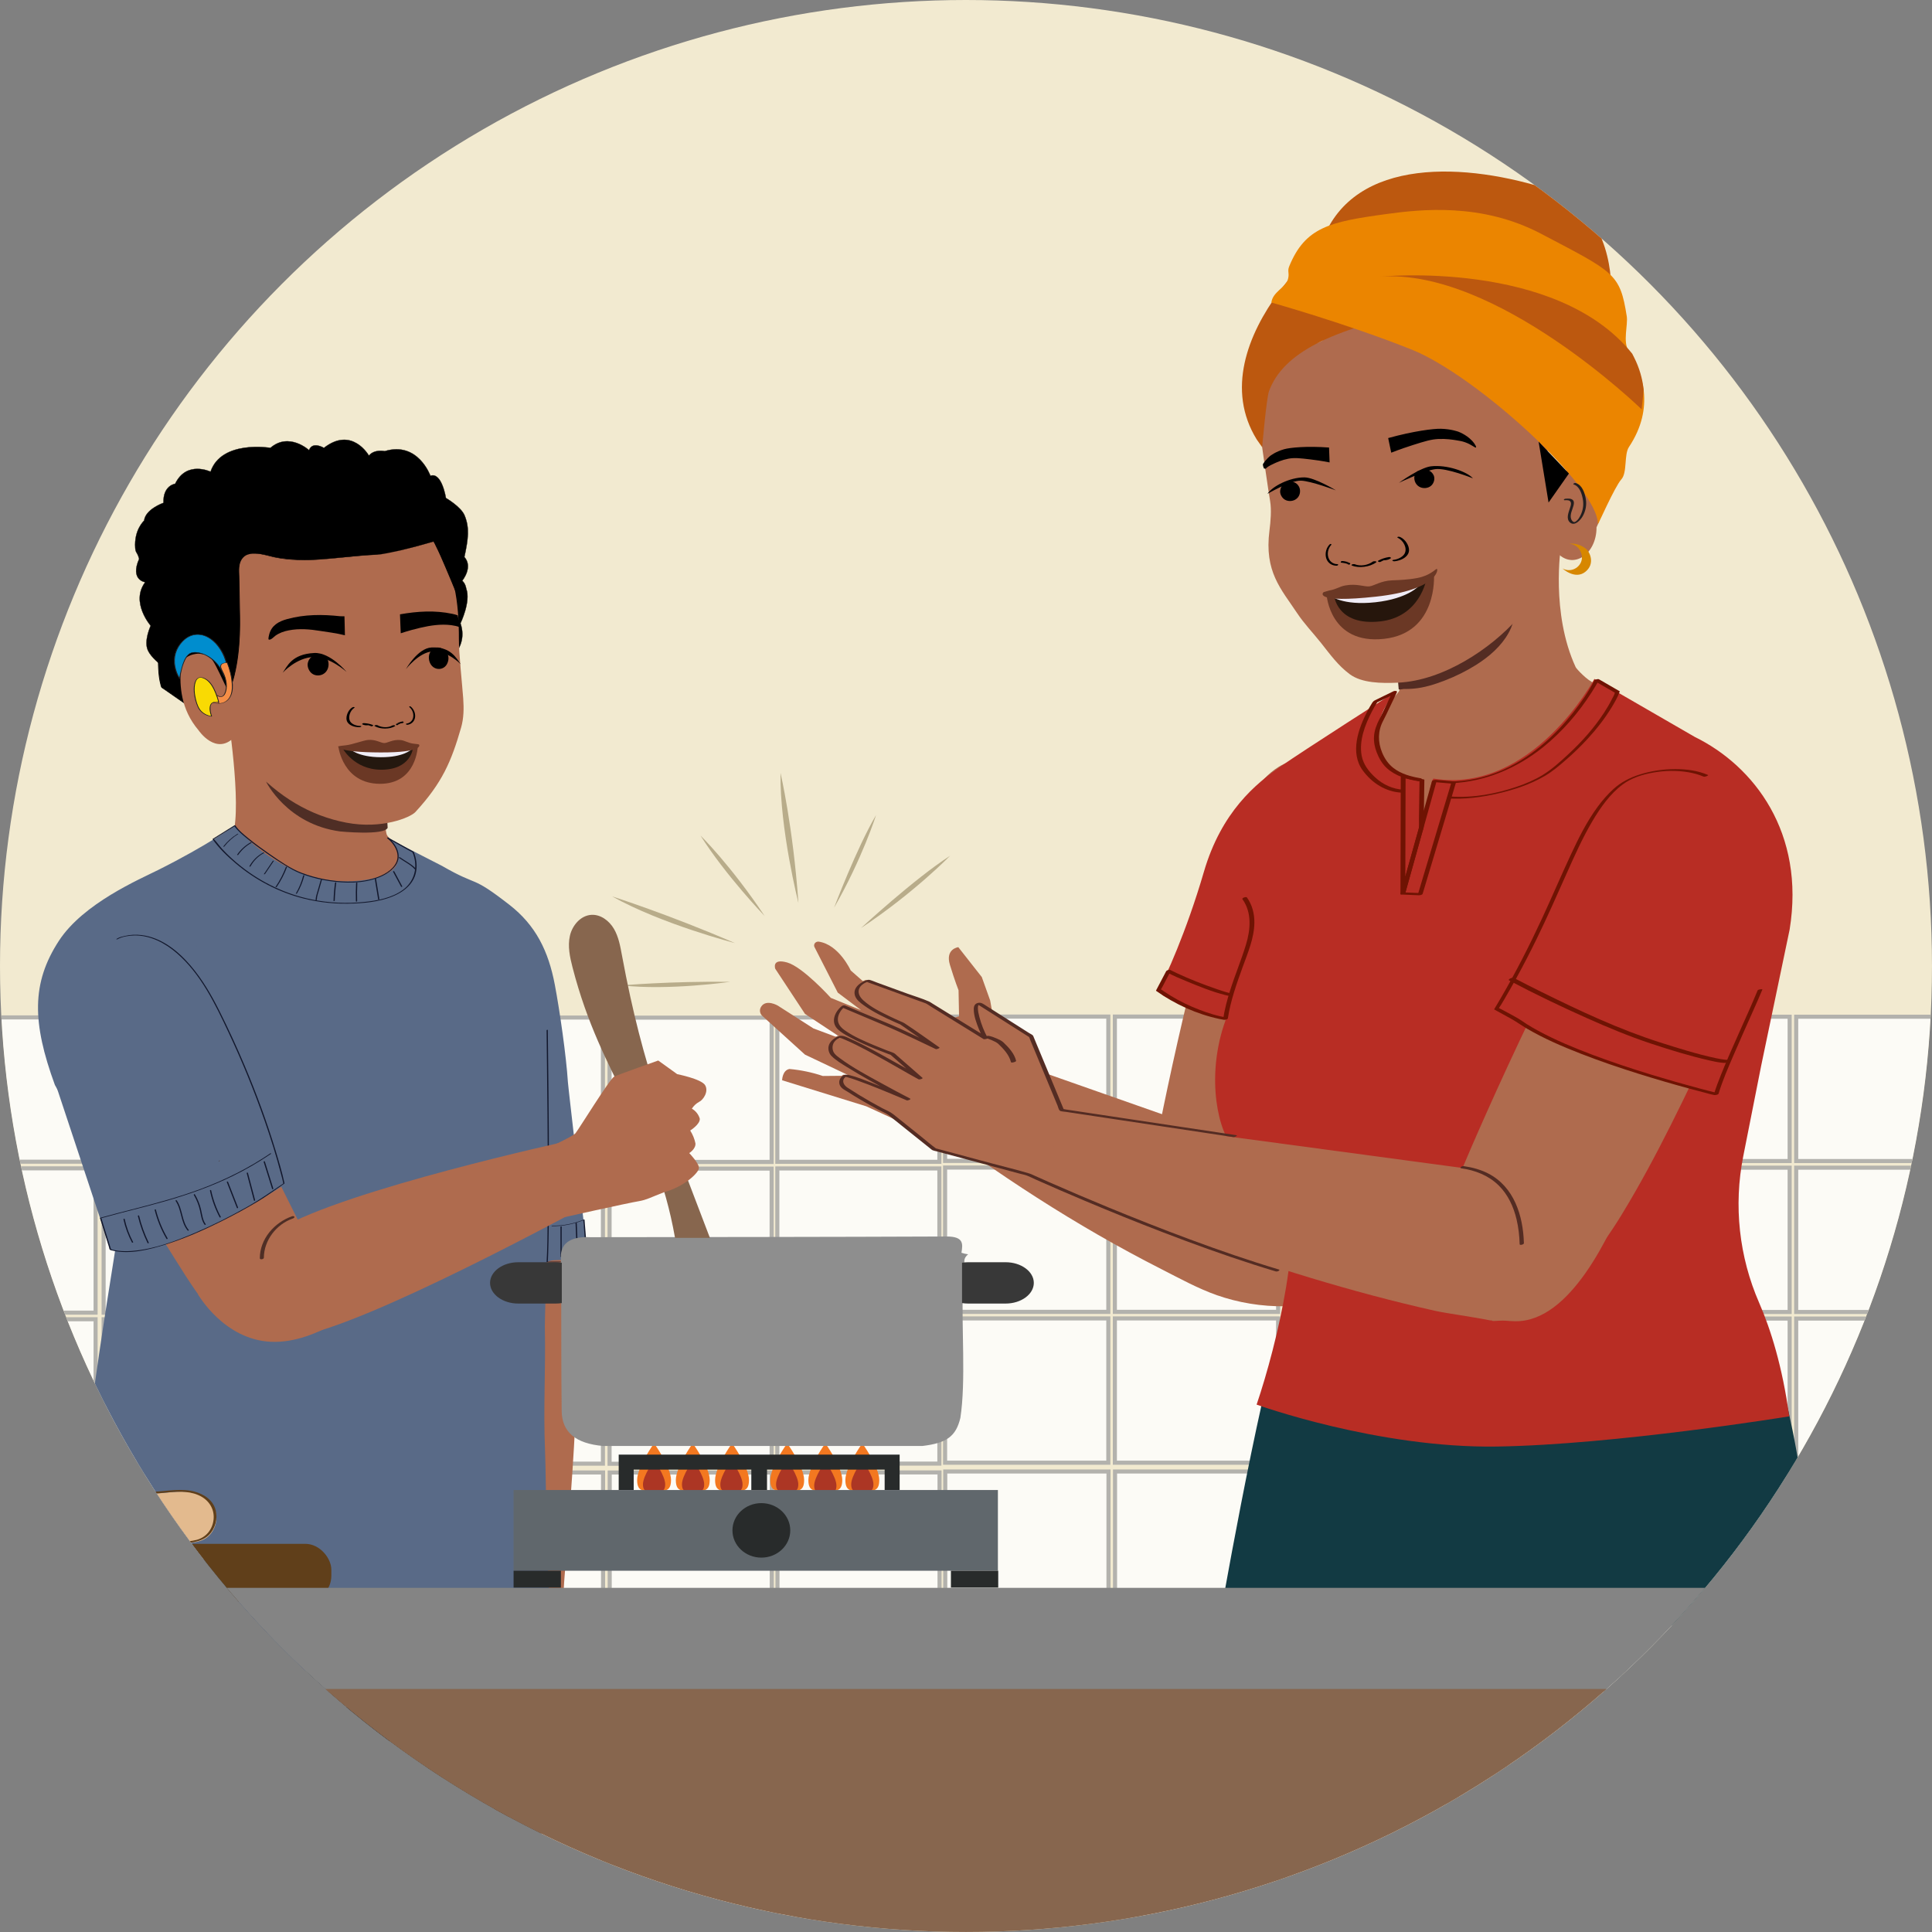 <?xml version="1.0" encoding="UTF-8"?>
<svg id="Layer_11" data-name="Layer 11" xmlns="http://www.w3.org/2000/svg" xmlns:xlink="http://www.w3.org/1999/xlink" viewBox="0 0 991.05 991.05">
  <rect x="0" y="0" width="991.05" height="991.05" fill="#808080" stroke="none"/>
  <defs>
    <style>
      .cls-1 {
        fill: #523e88;
      }

      .cls-2, .cls-3, .cls-4 {
        fill: none;
      }

      .cls-5 {
        fill: #26160c;
      }

      .cls-6 {
        fill: #070707;
      }

      .cls-7 {
        fill: #87664e;
      }

      .cls-8 {
        fill: #010101;
      }

      .cls-9 {
        fill: #542c23;
      }

      .cls-10 {
        fill: #12172c;
      }

      .cls-11 {
        fill: #e3ba8e;
      }

      .cls-12 {
        fill: #777;
      }

      .cls-13 {
        fill: #282b2b;
      }

      .cls-14 {
        fill: #231f20;
      }

      .cls-15 {
        fill: #a9824e;
      }

      .cls-16 {
        fill: #8e8e8e;
      }

      .cls-17 {
        fill: #60676c;
      }

      .cls-18 {
        fill: #eb8500;
      }

      .cls-19 {
        fill: #4e5868;
      }

      .cls-20 {
        fill: #231e1f;
      }

      .cls-21 {
        fill: #603f1a;
      }

      .cls-22 {
        fill: #f68e46;
      }

      .cls-3 {
        stroke-width: 8.06px;
      }

      .cls-3, .cls-23, .cls-24, .cls-4, .cls-25 {
        stroke-miterlimit: 10;
      }

      .cls-3, .cls-4 {
        stroke: #282b2b;
      }

      .cls-23 {
        stroke-width: 2.09px;
      }

      .cls-23, .cls-24 {
        stroke: #a4a4a4;
      }

      .cls-23, .cls-24, .cls-26 {
        fill: #fff;
      }

      .cls-24 {
        stroke-width: 2.1px;
      }

      .cls-4 {
        stroke-width: 7.69px;
      }

      .cls-27 {
        fill: #f1eef7;
      }

      .cls-28 {
        fill: #b8ac8a;
      }

      .cls-29 {
        fill: #d78700;
      }

      .cls-30 {
        fill: #123a43;
      }

      .cls-31 {
        fill: #bc580f;
      }

      .cls-32 {
        fill: #f0ecf6;
      }

      .cls-33 {
        clip-path: url(#clippath-1);
      }

      .cls-34 {
        fill: #6b3825;
      }

      .cls-35 {
        fill: #000106;
      }

      .cls-36 {
        fill: #0a1928;
      }

      .cls-37 {
        fill: #b82d24;
      }

      .cls-38 {
        fill: #848484;
      }

      .cls-39 {
        opacity: .8;
      }

      .cls-40 {
        opacity: .54;
      }

      .cls-41 {
        fill: #ac3624;
      }

      .cls-42 {
        fill: #383838;
      }

      .cls-43 {
        fill: #6f1303;
      }

      .cls-44 {
        fill: #513834;
      }

      .cls-45 {
        fill: #008dce;
      }

      .cls-46 {
        fill: #f9da03;
      }

      .cls-47 {
        fill: #f37820;
      }

      .cls-48 {
        fill: #596a87;
      }

      .cls-25 {
        stroke: #161311;
        stroke-width: .15px;
      }

      .cls-49 {
        clip-path: url(#clippath);
      }

      .cls-50 {
        fill: #24180f;
      }

      .cls-51 {
        fill: #af6b4e;
      }

      .cls-52 {
        fill: #f2ead0;
      }

      .cls-53 {
        fill: #4f2e25;
      }
    </style>
    <clipPath id="clippath">
      <circle class="cls-2" cx="495.52" cy="495.52" r="495.52"/>
    </clipPath>
    <clipPath id="clippath-1">
      <path class="cls-2" d="M-39.28,661.11s-.03.01-.05.02c.08-1.85.06-3.84-.22-6.17-.39-11.06-4.63-35.93-5.14-47.29-4.61-15.29-8.57-46.3-21.43-73.19-.22-.11-.46-.22-.64-.31-1.89-.93-8.99-5.47-14.39-7.37.03,9.89,9.66,16.04,7.76,30.77-.98,7.58-.36,13.1-6.57,15.68-10.03,4.17-37.21,5.65-47.33,2.57-4.46-1.36-8.56-3.38-11.58-6.55-3.52-3.69-5.45-8.32-7.01-12.83-2.24-6.48-4.64-12.79-8.14-18.86-3.2-5.55-7.05-10.78-11.07-15.92-5.78,1.67-14.24,4.85-20.3,7.06,10.01,2.78,12.28,10.41,15.44,18.45,4.17,10.59,10.35,30.46,7.13,43.36-1.74,6.99-1.52,10.53-5.32,16.65-2.9,4.67-1.48,3.44-5.95,6.64-6.49,4.63-12.38,7.44-20.27,8.39-3.72.45-3.15-.39-4.49,3.14-.7,1.86-.8,4.24-1.1,6.2-1.73,11.47-2.2,23.14-3.17,34.69h0c-1.34,8.86-6.79,6.16-9.06,21.62l-6.58,25.65c-8.28,58.85-9.58,168.04-12.41,188.97,13.2,7.82,19.78-2.4,37.34,9.58,15.48,10.56,24.78,5.21,37.8,0,13.02-5.21,23.87-3.48,40.69,1.74,16.82,5.21,26.87-4.39,36.63-4.82,9.77-.44,10.16,2.73,30.53,1.44,17.32-1.1,23.08-4.56,23.08-7.65-4.37-83.78-7.96-156.34-14.2-241.63Z"/>
    </clipPath>
  </defs>
  <g class="cls-49">
    <polyline class="cls-52" points="1101.03 1112.25 1101.03 -91.97 -305.61 -91.97 -305.61 1112.25"/>
    <g class="cls-39">
      <rect class="cls-23" x="226.15" y="676.79" width="83.13" height="74.02"/>
      <rect class="cls-23" x="226.15" y="599.4" width="83.13" height="74.02"/>
      <rect class="cls-23" x="-34.09" y="676.72" width="83.13" height="74.02"/>
      <rect class="cls-23" x="-34.09" y="599.33" width="83.13" height="74.02"/>
      <rect class="cls-23" x="-34.09" y="521.89" width="83.13" height="74.02"/>
      <rect class="cls-23" x="53.15" y="676.74" width="83.13" height="74.02"/>
      <rect class="cls-23" x="139.69" y="676.79" width="83.13" height="74.02"/>
      <rect class="cls-23" x="53.15" y="599.36" width="83.13" height="74.02"/>
      <rect class="cls-23" x="139.69" y="599.4" width="83.13" height="74.02"/>
      <rect class="cls-23" x="53.15" y="521.92" width="83.13" height="74.02"/>
      <rect class="cls-23" x="139.69" y="521.97" width="83.13" height="74.02"/>
      <rect class="cls-23" x="312.69" y="676.84" width="83.13" height="74.02"/>
      <rect class="cls-23" x="312.69" y="599.45" width="83.13" height="74.02"/>
      <rect class="cls-23" x="226.15" y="521.97" width="83.13" height="74.02"/>
      <rect class="cls-23" x="312.69" y="522.01" width="83.13" height="74.02"/>
      <rect class="cls-23" x="398.74" y="676.77" width="83.13" height="74.02"/>
      <rect class="cls-23" x="398.74" y="599.38" width="83.13" height="74.02"/>
      <rect class="cls-23" x="398.74" y="521.95" width="83.13" height="74.02"/>
      <rect class="cls-23" x="226.22" y="910.14" width="83.13" height="74.02"/>
      <rect class="cls-23" x="226.22" y="832.75" width="83.13" height="74.02"/>
      <rect class="cls-23" x="-34.02" y="910.07" width="83.13" height="74.02"/>
      <rect class="cls-23" x="-34.02" y="832.68" width="83.13" height="74.02"/>
      <rect class="cls-23" x="-34.02" y="755.24" width="83.13" height="74.02"/>
      <rect class="cls-23" x="53.23" y="910.09" width="83.13" height="74.02"/>
      <rect class="cls-23" x="139.77" y="910.14" width="83.13" height="74.02"/>
      <rect class="cls-23" x="53.23" y="832.71" width="83.13" height="74.02"/>
      <rect class="cls-23" x="139.77" y="832.75" width="83.13" height="74.02"/>
      <rect class="cls-23" x="53.23" y="755.27" width="83.13" height="74.02"/>
      <rect class="cls-23" x="139.77" y="755.32" width="83.13" height="74.02"/>
      <rect class="cls-23" x="312.76" y="910.19" width="83.13" height="74.02"/>
      <rect class="cls-23" x="312.76" y="832.8" width="83.13" height="74.02"/>
      <rect class="cls-23" x="226.22" y="755.32" width="83.13" height="74.02"/>
      <rect class="cls-23" x="312.76" y="755.36" width="83.13" height="74.02"/>
      <rect class="cls-23" x="398.82" y="910.12" width="83.13" height="74.02"/>
      <rect class="cls-23" x="398.82" y="832.73" width="83.13" height="74.02"/>
      <rect class="cls-23" x="398.82" y="755.3" width="83.13" height="74.02"/>
    </g>
    <g class="cls-39">
      <rect class="cls-24" x="484.8" y="676.3" width="83.74" height="74.02"/>
      <rect class="cls-24" x="484.8" y="598.91" width="83.74" height="74.02"/>
      <rect class="cls-24" x="484.8" y="521.48" width="83.74" height="74.02"/>
      <rect class="cls-24" x="571.89" y="676.3" width="83.74" height="74.02"/>
      <rect class="cls-24" x="659.07" y="676.35" width="83.74" height="74.02"/>
      <rect class="cls-24" x="571.89" y="598.91" width="83.74" height="74.02"/>
      <rect class="cls-24" x="659.07" y="598.96" width="83.74" height="74.02"/>
      <rect class="cls-24" x="571.89" y="521.48" width="83.74" height="74.02"/>
      <rect class="cls-24" x="659.07" y="521.53" width="83.74" height="74.02"/>
      <rect class="cls-24" x="747.11" y="676.33" width="83.74" height="74.02"/>
      <rect class="cls-24" x="834.29" y="676.37" width="83.74" height="74.02"/>
      <rect class="cls-24" x="747.11" y="598.94" width="83.74" height="74.02"/>
      <rect class="cls-24" x="834.29" y="598.98" width="83.74" height="74.02"/>
      <rect class="cls-24" x="747.11" y="521.5" width="83.74" height="74.02"/>
      <rect class="cls-24" x="834.29" y="521.55" width="83.74" height="74.02"/>
      <rect class="cls-24" x="921.38" y="676.37" width="83.74" height="74.02"/>
      <rect class="cls-24" x="921.38" y="598.98" width="83.74" height="74.02"/>
      <rect class="cls-24" x="921.38" y="521.55" width="83.74" height="74.02"/>
      <rect class="cls-24" x="484.88" y="909.65" width="83.74" height="74.02"/>
      <rect class="cls-24" x="484.88" y="832.26" width="83.74" height="74.02"/>
      <rect class="cls-24" x="484.88" y="754.83" width="83.74" height="74.02"/>
      <rect class="cls-24" x="571.97" y="909.65" width="83.74" height="74.02"/>
      <rect class="cls-24" x="659.15" y="909.7" width="83.74" height="74.02"/>
      <rect class="cls-24" x="571.97" y="832.26" width="83.74" height="74.02"/>
      <rect class="cls-24" x="659.15" y="832.31" width="83.74" height="74.02"/>
      <rect class="cls-24" x="571.97" y="754.83" width="83.74" height="74.02"/>
      <rect class="cls-24" x="659.15" y="754.88" width="83.74" height="74.02"/>
      <rect class="cls-24" x="747.19" y="909.67" width="83.74" height="74.02"/>
      <rect class="cls-24" x="834.36" y="909.72" width="83.74" height="74.02"/>
      <rect class="cls-24" x="747.19" y="832.29" width="83.74" height="74.02"/>
      <rect class="cls-24" x="834.36" y="832.33" width="83.74" height="74.02"/>
      <rect class="cls-24" x="747.19" y="754.85" width="83.74" height="74.02"/>
      <rect class="cls-24" x="834.36" y="754.9" width="83.74" height="74.02"/>
      <rect class="cls-24" x="921.46" y="909.72" width="83.74" height="74.02"/>
      <rect class="cls-24" x="921.46" y="832.33" width="83.74" height="74.02"/>
      <rect class="cls-24" x="921.46" y="754.9" width="83.74" height="74.02"/>
    </g>
    <path class="cls-12" d="M-44.59,68.92v60.52c0,16.12,14.87,29.3,33.05,29.3h105.78c18.18,0,33.05-13.19,33.05-29.3v-60.52H-44.59Z"/>
    <rect class="cls-6" x="127.29" y="86.51" width="17.72" height="10.88" rx="3.13" ry="3.13"/>
    <rect class="cls-6" x="32.5" y="25.91" width="17.72" height="10.88" rx="3.13" ry="3.13"/>
    <path class="cls-12" d="M127.24,64.5c-.94-15.39-15.42-27.71-33-27.71H-11.54c-17.57,0-32.06,12.33-33,27.71H127.24Z"/>
    <rect class="cls-35" x="182.97" y="18.39" width="23.99" height="13.14" rx="2.66" ry="2.66"/>
    <path class="cls-26" d="M289.76,28.36c-.13-.03-.27-.04-.41-.05.14,0,.27.02.41.05Z"/>
    <path class="cls-51" d="M289.91,838.17l7.29,41.38-7.23,19.36-10.34,17.89-28.28,22.79s-4.73-1.14,0-8.93c4.61-6.82,9.76-13.35,15.41-19.55l3.43-21.11-4.84-9.48-5.87.88s.92,26.64-3.19,31.89c-.71.91-1.31,1.66-1.83,2.29-1.43,1.75-4,1.84-5.56.21l-2.3-2.41-.04-39.59s2.85-17.34,4.08-21.42c1.69-4.01,4.56-9.81,6.92-13.58l.67-5.47,31.89,2.31-.22,2.52Z"/>
    <path class="cls-51" d="M210.34,439.03c4.28,1.7,61.18,28.13,70.34,62.88,9.16,34.75,9.28,136.89,13.74,167.5,5.69,35.66-5.92,140.77-5.31,149.62l2.32,27.82-25.02-6.11s-8.35-181.32-24.52-229.89c-16.17-48.57-31.57-171.82-31.57-171.82Z"/>
    <path class="cls-51" d="M116.69,365.62s7.45,46.51,2.8,62.64c-1.13,3.92-23.95,16.58-23.95,16.58l96.47,43.61,41.91-32.04s-33.97-23.82-35.56-28.36c-1.59-4.54-2.19-42.13-2.19-42.13"/>
    <path class="cls-36" d="M54.66,798.02l-4.38,30.46c-3.67,25.55-7.72,55.65-4.15,81.21l17.97,146.52s-4.42,53.9-5.33,109.4c21.37,25.99,104.41,28.43,137.52,14.95l5.77-102.82-2.91-182,27.49-91.76-171.98-5.98Z"/>
    <path class="cls-36" d="M218.64,1179.19c9.22.14,34.68-3.33,43.74-4.16l4.83-34.26c4.15-12.97,9.58-73.42,9.05-87.09l3.34-262.49-98.36,1.09-16.09,383.24c20.72-.29,32.77,3.35,53.5,3.66Z"/>
    <path class="cls-19" d="M198.85,1174.95c1.38-8.77,2.2-17.65,3.16-26.48,1.5-13.82,2.9-27.64,4.21-41.48,1.11-11.67,2.22-23.36,2.97-35.06.25-3.93.33-7.84.34-11.78.02-7.53.04-15.06.06-22.59.03-11.3.06-22.6.09-33.9.03-12.17.06-24.34.1-36.5.03-9.99.05-19.97.08-29.96.01-4.9-.09-9.81.04-14.7.05-1.7.75-3.84,1.26-5.59,1.63-5.63,4.03-11.39,8.05-15.74,2.26-2.45,5.08-4.35,8.4-4.98.38-.07.83-.5.17-.37-11.28,2.14-16.4,15.18-18.54,25.15-.66,3.08-.29,6.42-.3,9.54-.02,8.72-.05,17.44-.07,26.17-.03,11.9-.06,23.79-.1,35.69-.03,11.96-.06,23.92-.1,35.88-.02,9.07-.05,18.14-.07,27.21,0,3.62.06,7.25-.05,10.87-.3,9.91-1.34,19.83-2.23,29.71-1.27,14.06-2.66,28.11-4.13,42.16-1.15,10.99-2.28,21.98-3.71,32.94-.17,1.33-.35,2.65-.56,3.98-.04.24.89.08.93-.16h0Z"/>
    <path class="cls-48" d="M295.55,644.63c3.69-1.42,2.2-2.46,5.18-3.69.56-.23-9.2-82.44-9.41-85.79-.85-13.47-4.21-36.83-6.73-50.09-3.26-17.16-9.73-30.41-23.35-40.98-20.28-15.74-14.98-8.66-34.56-19.94l-26.17-13.41s15.66,17.64-16.18,21c-38.62,4.08-63.91-28.24-63.91-28.24,0,0-13.99,10.13-39.16,22.72-9.66,4.85-38.5,17.13-51.06,36.42-14.1,21.66-13.72,42.01-2.03,73.95l25.89,45.51,9.79,5.76c-3.25,31.91-23.96,136.14-22.01,186.39.28,6.74.58,13.48.9,20.22.19,4-3.68,26.44-1.57,29.67,1.99,3.06,36.76,1.2,40.43,2.46,39.37,13.52,143.35,11.81,143.35,11.81,16.32-2.43,29.89-3.9,44.28-11.6,10.2-5.45,8.43-8.75,13.93-13.77-2.86-14.33-2.95-73.91-3.56-88.5-.97-23.44.38-40.55-.11-64.04-.03-1.34.69-32.13,1.13-33.12,3.79-1.94,6.22.28,14.9-2.75Z"/>
    <path class="cls-10" d="M109.08,430.53c3.23,4.63,7.52,8.69,11.8,12.32,10.06,8.52,22.01,14.8,34.8,18.04,8.37,2.12,17.03,2.94,25.65,2.58,7.66-.32,15.86-1.29,22.76-4.9,3.76-1.97,7.12-4.92,8.66-8.96,1.05-2.77,1.19-5.79.65-8.68-.18-.98-.44-1.95-.78-2.88-.11-.31-.22-.83-.44-1.08-.29-.33-.96-.55-1.33-.76l-3.3-1.85c-2.36-1.33-4.73-2.66-7.09-3.98-.45-.25-.9-.51-1.36-.76-.21-.12-.77.12-.48.35,3.55,2.77,6.71,7.8,4.67,12.33-1.91,4.26-6.92,6.77-11.14,8.15-4.46,1.45-9.2,1.9-13.87,1.81-7.91-.15-15.99-1.69-23.4-4.48-5.88-2.22-11.22-6.02-16.36-9.55-3.67-2.52-7.28-5.14-10.74-7.95-2.5-2.03-5.26-4.18-7.07-6.89-.1-.15-.37-.07-.49,0-3.69,2.3-7.38,4.61-11.07,6.91-.36.22.16.42.41.27,3.69-2.3,7.38-4.61,11.07-6.91h-.49c1.6,2.4,3.99,4.33,6.18,6.16,3.26,2.72,6.68,5.24,10.15,7.67,3.32,2.33,6.71,4.58,10.18,6.68,2.32,1.4,4.66,2.76,7.19,3.76,7.61,3.01,16.05,4.62,24.22,4.78,4.56.09,9.18-.31,13.55-1.64s8.81-3.49,11.4-7.19c3.46-4.96.33-10.93-3.92-14.24l-.48.35c3.82,2.15,7.65,4.29,11.47,6.44.45.25,1.18.5,1.55.87-.13-.13,0,.05.06.17.3.6.49,1.28.67,1.92,1.86,6.53-.18,13.11-5.76,17.14-5.67,4.1-13.09,5.47-19.9,6.16-8.82.88-17.79.51-26.48-1.23-13.31-2.66-25.85-8.58-36.49-16.99-3.47-2.74-6.74-5.73-9.75-8.98-1.46-1.58-2.69-3.41-4.17-4.96-.07-.07-.12-.16-.17-.24-.15-.22-.75.01-.57.27Z"/>
    <path class="cls-10" d="M115.08,434.21c1.97-2.53,4.37-4.69,7.11-6.37.12-.07.06-.13-.04-.16-.13-.03-.33.05-.44.12-2.76,1.7-5.2,3.88-7.19,6.44-.13.17.47.1.57-.03h0Z"/>
    <path class="cls-10" d="M122.21,438.51c1.74-2.48,4-4.58,6.65-6.06.37-.21.03-.53-.27-.36-2.74,1.53-5.1,3.67-6.9,6.24-.22.32.36.4.52.18h0Z"/>
    <path class="cls-10" d="M128.52,444.4c1.57-2.87,3.96-5.27,6.86-6.79.38-.2.03-.46-.26-.31-3.04,1.58-5.54,4.05-7.19,7.06-.15.28.47.25.58.04h0Z"/>
    <path class="cls-10" d="M135.95,448.33c1.51-2.24,3.01-4.47,4.52-6.71.14-.2-.47-.13-.57.02-1.51,2.24-3.01,4.47-4.52,6.71-.14.2.47.13.57-.02h0Z"/>
    <path class="cls-10" d="M141.96,454.95c2.15-3.17,3.91-6.58,5.27-10.16.12-.31-.5-.27-.59-.04-1.35,3.58-3.12,6.99-5.27,10.16-.18.26.45.24.59.04h0Z"/>
    <path class="cls-10" d="M152.35,458.29c1.71-2.89,2.98-6.01,3.8-9.26.04-.17-.57-.08-.62.1-.82,3.25-2.09,6.37-3.8,9.26-.07.11.52.07.62-.1h0Z"/>
    <path class="cls-10" d="M162.52,461.61c.01-1.79.68-3.54,1.17-5.24s.98-3.43,1.47-5.14c.04-.13-.57-.05-.61.11-.51,1.78-1.02,3.56-1.53,5.34-.48,1.66-1.11,3.36-1.12,5.1,0,.1.62.01.62-.17h0Z"/>
    <path class="cls-10" d="M171.71,461.99c.1-3.1.36-6.19.78-9.27.03-.22-.59-.1-.62.09-.43,3.1-.69,6.22-.79,9.34,0,.16.61.06.62-.17h0Z"/>
    <path class="cls-10" d="M183.2,462.25c-.09-3.1-.06-6.21.09-9.31.02-.34-.62-.26-.63.04-.15,3.1-.18,6.21-.09,9.31.01.34.64.26.63-.04h0Z"/>
    <path class="cls-10" d="M192.27,450.92c.55,3.48,1.12,6.96,1.71,10.43.05.27.67.11.62-.17-.59-3.47-1.16-6.95-1.71-10.43-.04-.27-.66-.12-.62.17h0Z"/>
    <path class="cls-10" d="M206.38,454.73c-1.39-2.6-2.79-5.21-4.18-7.81-.09-.17-.68.05-.62.17,1.39,2.6,2.79,5.21,4.18,7.81.09.17.68-.05.62-.17h0Z"/>
    <path class="cls-10" d="M213.25,445.57c-1.05-1.26-2.5-2.21-3.86-3.1s-2.88-1.77-4.26-2.74c-.18-.13-.75.13-.49.32,1.35.95,2.78,1.78,4.16,2.68,1.37.89,2.82,1.83,3.87,3.1.15.18.74-.05.57-.25h0Z"/>
    <path class="cls-19" d="M86.16,1181.57c1.99-18.8,2.41-37.76,2.37-56.66-.05-21.89-.81-43.78-1.72-65.65s-2.09-45.66-2.99-68.49c-.87-21.95-1.55-43.91-1.43-65.88.1-18.65.69-37.38,3.01-55.9.25-2.01.53-4.01.83-6.01.05-.36-.89-.2-.94.12-2.69,18.03-3.5,36.32-3.77,54.53-.31,21.34.23,42.68,1,64,.83,22.81,1.95,45.61,2.95,68.41.97,22.2,1.83,44.41,2.07,66.63.21,19.54-.01,39.15-1.7,58.63-.18,2.13-.39,4.26-.61,6.39-.04.37.9.2.94-.12h0Z"/>
    <path class="cls-19" d="M85.16,928.84c4.55-2.29,9.43-3.92,14.12-5.89,4.59-1.93,9.5-4.04,13.2-7.46,2.14-1.97,3.73-4.56,5.17-7.06,1.72-2.99,3.18-6.12,4.66-9.23,3.22-6.77,6.42-13.55,9.31-20.48,3.25-7.78,6.08-15.74,8.07-23.94.08-.34-.86-.2-.94.12-3.44,14.15-9.38,27.49-15.58,40.61-2.98,6.31-5.7,13.2-10.25,18.58-3.17,3.76-8.17,5.94-12.57,7.86-5.15,2.24-10.55,3.99-15.57,6.51-.58.29-.05.59.37.38h0Z"/>
    <path class="cls-10" d="M282.94,628.98c5.73.08,11.38-1.01,16.68-3.2h-.42c.31,3.85.62,7.7.93,11.55l.22,2.75c.02.25.12.78.06.95-.12.35-.63.75-.88,1-.73.72-1.56,1.35-2.43,1.9-2.7,1.72-6.31,3.14-9.53,3.24-1.08.03-2.17,0-3.25,0h-1.77c-.38,0-1.04.13-1.4,0-.33-.11-.16.03-.13-.4s.05-.9.07-1.35c.04-.91.08-1.82.11-2.73.08-2.14.13-4.28.18-6.43.25-11.76.25-23.53.23-35.3-.03-13.23-.13-26.45-.25-39.68-.1-10.17-.22-20.33-.33-30.5,0-.82-.02-1.65-.03-2.47,0-.11-.62-.02-.62.17.16,14.53.34,29.06.46,43.59.15,18.1.26,36.21.08,54.31-.07,7-.14,14.01-.54,21,0,.04.1.05.11.05,2.35,0,4.74.14,7.08,0,3.61-.21,7.63-1.8,10.59-3.86.85-.59,2.68-1.73,2.88-2.84.14-.78-.15-1.85-.21-2.64-.13-1.62-.26-3.24-.39-4.86-.2-2.54-.41-5.08-.61-7.62,0-.12-.38-.01-.42,0-5.1,2.11-10.54,3.17-16.06,3.1-.14,0-.71.26-.4.27h0Z"/>
    <path class="cls-10" d="M287.5,629.3c0,5.14,0,10.28,0,15.42,0,.12.62.02.62-.17,0-5.14,0-10.28,0-15.42,0-.12-.62-.02-.62.17h0Z"/>
    <path class="cls-10" d="M295.23,627.4c.21,4.98.41,9.97.62,14.95.01.32.64.21.63-.05-.21-4.98-.41-9.97-.62-14.95-.01-.32-.64-.21-.63.05h0Z"/>
    <path class="cls-53" d="M198.62,420.49s-16.08,1.04-21.4.25c-5.32-.78-14.45-2.36-40.78-19.84,0,0,10.67,21.93,38.06,25.6,0,0,22.48,2.22,24.35-1.85l-.23-4.16Z"/>
    <path class="cls-25" d="M238.21,285.72s0,0,0,0c2.03-9.3,2.72-15.02.1-21.34-1.85-4.46-9.57-8.91-9.57-8.91,0,0-2.09-13.49-7.95-11.41,0,0-6.37-17.87-23.45-12.62,0,0-5.29-1.19-8.1,2.28,0,0-8.61-15.27-23.09-3.96,0,0-5.85-3.61-7.62,1.16,0,0-10.27-9.42-19.81-1.18,0,0-25.13-4.22-30.72,12.23,0,0-12.31-5.93-18.16,6.21,0,0-6.26.74-5.98,9.76,0,0-9.26,3.19-9.93,9.13,0,0-5.24,4.62-4.56,14.04.19,2.69,1.04,1.94,2,5.57-4.8,10.95,3.11,11.96,3.11,11.96-7.69,10.27,2.82,22.34,2.82,22.34,0,0-3.73,7.89-1.37,12.77,3.21,6.66,16.02,13.65,16.02,13.65,0,0,2.41-18.33,1.33-29.86-1.08-11.53,7.35-31.98,10.21-36.45,2.86-4.47,24.7,2.63,57.74,1.55,33.04-1.09,39.49-7.44,43.46-6.48,8.24,2,16.07,31.81,16.13,40.9.06,9.09,3.28,26.14,3.28,26.14,0,0,17.31-8.36,12.11-23.45,0,0,5.43-11.2,2.97-17.75,0,0-.35-2.74-2.08-4.08.03-.03,5.76-7,1.11-12.2Z"/>
    <path class="cls-51" d="M129.3,393.76c13.53,14.8,29.59,24.65,48.3,28.23,18.35,3.52,32.94-2.69,35.46-5.42,13.8-15.01,18.43-25.89,23.47-43.34,1.37-4.74,1.46-9.83,1.08-15.04-.57-7.81-2.23-22.79-2.21-30.27.06-19.04-2.26-36.27-12.94-52.14-22.24-33.06-74.27-31.75-93.47-22.33-22.44,11.01-32.36,32.94-33.46,56.14-.36,7.57.5,14.63,2.46,21.15,3.25,3.51,6.08,7.32,8.48,11.38"/>
    <g>
      <path d="M222.46,277.74s1.53,1.46,11.71,26.36c-2.51-7.93-3.95-19.87-10.32-30.9-22.26-38.52-90.72-32.36-109.91-21.4-22.43,12.81-30.51,38-31.6,65.02-.44,10.97-2.5,26.69.63,35.75.14.12,11.99,8.33,11.99,8.33,0,0,12.15-10.96,19.06,2.34l2.19-5.72s8.05-13.23,6.6-45.77c0,0-.1-13.78-.32-17.92-.69-12.74,9.93-10.22,17.29-8.3,4.57,1.2,14.46,1.84,19.16,1.67,12.02-.43,27.2-2.59,32.84-2.61,7.92-.03,30.69-6.85,30.69-6.85Z"/>
      <path d="M222.26,277.81c.48.46.84,1.42,1.15,2.03,1.84,3.62,3.43,7.37,5.03,11.1,1.88,4.39,3.71,8.8,5.52,13.22.03.08.45-.04.42-.11-1.72-5.48-2.75-11.15-4.39-16.66-1.79-6.01-4.19-11.88-7.72-17.09-4.78-7.06-11.42-12.63-18.89-16.67-15.36-8.32-33.62-10.71-50.88-10.14-7.74.25-15.5,1.13-23.06,2.83-5.49,1.23-11.09,2.83-15.99,5.67-9.24,5.36-16.56,13.36-21.5,22.8-5.22,9.96-7.87,21.1-9.1,32.21-.65,5.84-.8,11.71-1.18,17.57-.4,6.14-.85,12.31-.52,18.47.15,2.74.44,5.5,1.15,8.15.14.52.22,1.18.59,1.56.3.3.77.54,1.11.78,2.89,2.02,5.79,4.02,8.69,6.03.68.47,1.37.95,2.05,1.42.08.06.32-.03.39-.09,1.82-1.64,4.13-2.95,6.47-3.65,2.16-.65,4.5-.7,6.59.23,2.56,1.13,4.31,3.43,5.59,5.84.04.08.39-.02.42-.1,2.12-5.54,4.67-10.84,6.09-16.62,1.69-6.88,2.47-13.98,2.76-21.05.28-6.75-.03-13.51-.11-20.26-.04-3.21-.08-6.42-.18-9.63-.1-2.99-.44-6.29,1.36-8.89,3.54-5.12,11.66-1.94,16.45-.91,16.18,3.48,32.67-.15,48.89-1.09,2.34-.14,4.63-.19,6.95-.56,3.15-.5,6.28-1.19,9.38-1.92,5.29-1.26,10.55-2.68,15.77-4.21.3-.09.6-.18.9-.27.24-.07.22-.18-.03-.11-4.01,1.2-8.04,2.3-12.09,3.34-6.03,1.55-12.37,3.38-18.63,3.49-7.98.14-15.96,1.44-23.91,2.08-8.5.68-17.04.83-25.48-.63-4.99-.86-10.54-3.37-15.6-1.43-5.72,2.19-4.41,9.39-4.31,14.25.12,5.76.19,11.51.31,17.27.18,8.59-.25,17.25-1.8,25.72-.82,4.48-1.93,8.96-3.68,13.17-.81,1.93-1.69,3.75-2.44,5.72-.34.88-.67,1.75-1.01,2.63l.42-.1c-1.4-2.64-3.39-5.14-6.31-6.14-1.88-.64-3.91-.57-5.82-.07-2.65.69-5.28,2.12-7.33,3.95l.39-.09c-2.15-1.49-4.3-2.98-6.45-4.48-1.38-.96-2.77-1.92-4.15-2.88-.36-.25-.81-.49-1.13-.79-.5-.47-.59-1.25-.76-1.92-1.36-5.31-1.29-10.97-1.1-16.4.2-5.87.74-11.73.99-17.6.93-21.71,6.41-45.25,23.93-59.71,5.62-4.64,11.78-7.65,18.76-9.58s14.54-3.06,21.93-3.58c17.15-1.22,35.27.48,51.11,7.54,7.65,3.41,14.74,8.21,20.23,14.59,7.59,8.82,10.85,19.88,13.55,30.98.58,2.4,1.17,4.8,1.91,7.15l.42-.11c-2.71-6.64-5.45-13.27-8.41-19.8-.93-2.05-1.82-4.21-3.01-6.14-.09-.15-.17-.32-.3-.44-.07-.07-.45.09-.4.14Z"/>
    </g>
    <path class="cls-51" d="M120.37,377.97c-9.51,10.02-18.49-3.32-18.49-3.32-9.44-11.11-9.55-23.05-9.29-31.22.26-8.17,9.24-8.13,9.24-8.13,7.63.76,6.57,1.66,17.12,23.27"/>
    <path d="M165.6,335.81c-2.26-1.02-4.78.1-6.15,1.45-.32.32-1.19,1.22-1.53,2.69-.44,1.88.41,3.93,1.63,5.14,1.64,1.62,4.24,1.77,6.17.74,2.62-1.4,3.32-4.68,2.53-7-.15-.42-.82-2.21-2.65-3.03"/>
    <path d="M177.77,344.65s-8.33-10.07-16.54-9.69c-11.55.55-13.89,6.82-16.21,10.13,0,0,7.04-7.85,15.98-8.07,8.11-.2,16.77,7.63,16.77,7.63Z"/>
    <path d="M222.25,332.75c1.99-1.25,4.45-.4,5.86.8.33.28,1.23,1.09,1.7,2.52.6,1.82.02,3.95-.99,5.29-1.36,1.78-3.75,2.21-5.65,1.38-2.58-1.12-3.56-4.31-3.06-6.7.09-.44.54-2.28,2.15-3.29"/>
    <path d="M208.22,343.24s6.04-10.76,13.13-11.11c9.98-.49,12.69,5.54,15.05,8.63,0,0-6.92-7.18-14.62-6.6-6.99.52-13.56,9.09-13.56,9.09Z"/>
    <g>
      <path class="cls-8" d="M201.21,372.18c-2.1,1.21-5.37,1.09-7.58-.16-.49-.28-2.07.08-1.39.47,2.92,1.65,7.61,1.62,10.32.05.27-.16.21-.37-.14-.46-.36-.11-.93-.06-1.21.11"/>
      <path class="cls-8" d="M191.29,371.91c-1.47-.62-3.09-.91-4.71-.97-.24,0-.54.09-.7.26-.13.13-.15.29.03.38.76.4,1.71.53,2.58.48.27-.02.63-.1.78-.34.13-.22-.14-.35-.35-.34-.72.04-1.46-.07-2.08-.39-.23.21-.45.43-.68.64,1.44.05,2.9.32,4.21.88.26.11.63.02.85-.13.17-.11.34-.35.08-.47"/>
      <path class="cls-8" d="M184.91,372.38c-1.89.03-4.13-.7-5.12-2.08-1.48-2.09-.32-5.75,1.98-7.22.25-.16.11-.35-.16-.39-.34-.06-.74.08-1,.25-2,1.28-3.22,4.34-2.83,6.34.36,1.87,2.22,3.11,4.49,3.56.68.13,1.4.21,2.1.2.29,0,.8-.11.93-.34.13-.23-.13-.32-.4-.32"/>
      <path class="cls-8" d="M204.62,371.07c-.11-.21.07-.36.22-.37.51,0,1.02-.17,1.44-.54.17.2.35.39.52.59-1.01.15-2.02.53-2.91,1.18-.18.13-.44.06-.61-.07-.13-.1-.26-.33-.09-.46"/>
      <path class="cls-8" d="M203.21,371.41c.99-.73,2.12-1.13,3.25-1.31.17-.02.39.06.51.21.1.12.13.28,0,.39"/>
      <path class="cls-8" d="M208.55,371.16c1.22-.1,2.63-.98,3.18-2.43.82-2.18-.13-4.7-1.71-6-.17-.14-.09-.34.07-.4.22-.08.48.03.66.18,1.38,1.14,2.32,3.04,2.2,5.07-.11,1.89-1.23,3.25-2.68,3.86-.43.18-.89.31-1.35.35-.19.01-.52-.06-.62-.28-.1-.22.06-.33.24-.34"/>
    </g>
    <path d="M176.7,316.14c.05,1.84.09,3.68.14,5.52.03,1.4.06,2.81.09,4.21-4.16-1.07-9.89-1.79-12.57-2.22-5.32-.87-10.85-1.35-16.18-.31-2.55.49-4.78,1.26-6.88,2.74-.66.46-2.43,2.45-3.45,1.98-.42-.19.2-2.47.26-2.71,1.26-4.6,4.83-6.59,9.21-7.79,8.95-2.45,18.01-2.45,27.21-1.45"/>
    <path d="M235.75,319.04c-.45-1.09-.79-2.21-.96-3.4-.89-.31-1.82-.57-2.8-.77-8.94-1.89-17.85-1.32-26.81.26.07,1.83.14,3.67.21,5.52.06,1.4.11,2.81.18,4.2,4.02-1.33,7.47-2.23,10.07-2.83,5.17-1.2,10.57-2.02,15.87-1.33,1.53.2,2.96.52,4.32,1.03l-.09-2.69Z"/>
    <path class="cls-34" d="M194.93,383.26c-8.19-.03-21.32-.09-21.32-.09,0,0,2.28,18.84,21.26,18.9,18.98.06,19.45-19.4,19.45-19.4,0,0-11.2.62-19.39.59Z"/>
    <path class="cls-50" d="M195.01,383.26c-3.89-.01-19.45.29-19.45.29,0,0,5.84,11.25,19.92,11.29,15.27.05,16.34-10.92,16.34-10.92l-16.81-.66Z"/>
    <path class="cls-27" d="M195.18,383.98c-3.89-.01-15.6.3-15.6.3,0,0,4.11,4.11,15.79,4.15,11.68.04,15.54-3.9,15.54-3.9l-15.73-.55Z"/>
    <path class="cls-34" d="M214.8,381.86c-.42-.13-.42-.13-2.37-.34-3.26-.35-4.62-1.68-6.98-1.9-4.03-.39-6.6,1.54-8.35,1.54-1.75,0-4.31-1.95-8.34-1.59-2.36.21-8.08,2.4-11.34,2.73-1.96.2-3.38.4-3.8.52-.58.17-.47,3.09,21.57,3.16,22.04.07,20.2-3.94,19.62-4.11Z"/>
    <g>
      <path class="cls-45" d="M92.17,348.12s1.5-11.58,5.77-13.17,13.74,2.53,16.96,11.78c0,0,3.74-3.23-.74-11.78-5.13-9.81-13.96-11.97-19.66-6.82-9.9,8.95-2.34,19.99-2.34,19.99Z"/>
      <path class="cls-14" d="M92.4,348.09c.47-3.55,1.31-7.41,3.13-10.53.57-.98,1.32-2,2.38-2.47,1.01-.44,2.21-.41,3.28-.26,2.63.37,5.13,1.65,7.21,3.26,2.9,2.24,5.06,5.27,6.29,8.72.04.12.34.01.4-.04,1.77-1.56,1.69-4.63,1.26-6.7-1.08-5.22-4.67-10.72-9.42-13.29-3.44-1.86-7.57-1.96-10.94.11-4.24,2.61-6.94,7.6-6.79,12.56.09,3.01,1.06,6.26,2.76,8.77.07.1.51-.04.42-.16-1.23-1.81-2.02-4.02-2.44-6.15-.93-4.71.47-9.33,3.79-12.8,3.26-3.41,7.74-4.51,12.09-2.5,4.7,2.18,8.04,7.08,9.61,11.88.76,2.33,1.43,6.36-.7,8.24l.4-.04c-2.06-5.77-7.14-10.96-13.36-12.02-1.78-.3-3.8-.23-5.21,1.03-1.86,1.66-2.73,4.39-3.4,6.7-.54,1.88-.97,3.82-1.22,5.76-.02.14.43.06.45-.07Z"/>
    </g>
    <g>
      <path class="cls-22" d="M116.61,339.99s6.15,15.29-.65,19.76c-4.01,2.64-6.95-.71-8.31,1.67-1.36,2.37.2,5.17.2,5.17,0,0-2.45-.31-3.4-5.78-.57-3.29,2.99-5.83,7.04-4.06,0,0,3.58,2.94,4.55-3.52.43-2.87-.48-6.27-2.41-9.89-1.93-3.62,2.99-3.35,2.99-3.35Z"/>
      <path class="cls-14" d="M116.4,340.05c1.34,3.34,2.25,7,2.5,10.58.17,2.55.01,5.45-1.54,7.6-1.16,1.61-3.06,2.54-5.05,2.5-1.15-.03-2.37-.51-3.51-.27-2.59.54-2.08,4.48-1.15,6.19l.34-.16c-2.06-.3-2.93-3.7-3.24-5.29-.45-2.31.73-4.41,3.17-4.85,1.35-.24,2.62.13,3.79.75s2.44.58,3.31-.47c.98-1.18,1.27-3,1.32-4.48.08-2.01-.42-4.01-1.13-5.88-.47-1.21-1.18-2.33-1.63-3.54-.25-.66-.31-1.4.22-1.93.65-.66,1.84-.75,2.73-.71.14,0,.45-.2.17-.21-1.26-.06-3.43.2-3.71,1.73-.11.63.16,1.23.42,1.78.64,1.32,1.29,2.61,1.74,4.01.76,2.34,1.04,4.79.4,7.19-.39,1.46-1.27,3.21-3.05,2.54-.72-.27-1.22-.68-2.01-.88-2.75-.69-6.39.71-6.32,4,.04,1.84,1.14,6.08,3.54,6.44.05,0,.4-.05.34-.16-.59-1.09-.9-2.47-.71-3.69.17-1.11.69-2.16,1.93-2.22.73-.04,1.5.21,2.22.28,2.39.22,4.81-.69,6.24-2.67,2.81-3.88,1.59-9.83.44-14.09-.38-1.42-.82-2.84-1.36-4.2-.05-.13-.46,0-.42.11Z"/>
    </g>
    <g>
      <path class="cls-46" d="M112.25,360.52s-2.76-13.08-9.65-12.98c-2.82.04-4.54,6.47-1,14.97,1.87,4.5,6.96,4.91,6.96,4.91,0,0-2.66-6.99,1.73-7.34,1.58-.13,1.96.44,1.96.44Z"/>
      <path class="cls-14" d="M112.46,360.47c-.39-1.81-.99-3.6-1.7-5.31-1.1-2.64-2.67-5.6-5.29-7.02-.96-.52-2.28-.92-3.37-.62-.97.27-1.6,1.13-1.98,2.01-.74,1.69-.8,3.67-.66,5.49.21,2.66.92,5.4,2.04,7.81,1.24,2.66,4.06,4.46,6.97,4.71.06,0,.33-.06.29-.17-.44-1.17-.74-2.46-.79-3.71-.04-.92.05-2,.69-2.73s2.7-1.26,3.4-.32c.08.11.48-.03.38-.16-.56-.76-2.17-.56-2.94-.32-.94.3-1.56,1.02-1.8,1.96-.45,1.72.04,3.76.65,5.39l.29-.17c-2.33-.2-4.75-1.55-6.08-3.47-1.33-1.93-1.98-4.55-2.4-6.83-.35-1.91-.49-3.92-.13-5.84.22-1.15.67-2.69,1.78-3.3,1.22-.67,3.04.19,4.05.92,2.2,1.59,3.55,4.2,4.56,6.66.68,1.66,1.26,3.39,1.63,5.14.03.14.44.04.41-.11Z"/>
    </g>
    <g class="cls-40">
      <g class="cls-33">
        <circle class="cls-1" cx="25.68" cy="876.09" r="5.29"/>
        <circle class="cls-1" cx="-4.94" cy="876.09" r="11.25"/>
        <circle class="cls-1" cx="23.99" cy="814.84" r="5.29"/>
        <circle class="cls-1" cx="-6.63" cy="814.84" r="11.25"/>
        <circle class="cls-1" cx="-6.63" cy="753.6" r="11.25"/>
        <circle class="cls-1" cx="24.27" cy="692.35" r="5.29"/>
        <circle class="cls-1" cx="-6.35" cy="692.35" r="11.25"/>
        <circle class="cls-1" cx="22.59" cy="631.11" r="5.29"/>
        <circle class="cls-1" cx="-8.04" cy="631.11" r="11.25"/>
        <circle class="cls-1" cx="22.59" cy="569.86" r="5.29"/>
        <circle class="cls-1" cx="-8.04" cy="569.86" r="11.25"/>
      </g>
    </g>
    <path class="cls-30" d="M625.07,834.07s19.53-113.55,33.32-157.75l248.46,12.91c2.9,1.23,23.46,69.44,22.37,144.43l-304.16.41Z"/>
    <path class="cls-28" d="M392.23,469.87s-19.88-20.63-32.91-41.27c0,0,15.41,15.03,32.91,41.27Z"/>
    <path class="cls-28" d="M376.99,483.77s-37.42-9.63-62.93-23.92c0,0,28.54,9.04,62.93,23.92Z"/>
    <path class="cls-28" d="M374.59,503.64s-31.53,4.57-55.58,1.83c0,0,24.6-2.2,55.58-1.83Z"/>
    <path class="cls-28" d="M427.86,465.62s11.62-30.78,21.54-47.52c0,0-7.13,22.48-21.54,47.52Z"/>
    <path class="cls-28" d="M441.64,476.08s27.28-25.24,45.72-37.09c0,0-18.58,19.14-45.72,37.09Z"/>
    <path class="cls-28" d="M409.56,463.17s-9.6-37.94-9.19-66.69c0,0,6.47,27.72,9.19,66.69Z"/>
    <path class="cls-51" d="M721.6,423.84c2.04-35.55-31.19-39.46-58.34-33.51-13.75,3.01-22.61,19.81-22.61,19.81-21.22,45.42-43.53,154.72-48.2,179.83,4.58,1.91,10.78,1.05,14.82,3.83,14.14,9.73,5.28,40.27,7.47,56.49.43,3.21,16.54,6.31,26,6.08,9.52-.23,18.75-3.59,25.58-9.8,3.29-3,3.78-9.31,5.04-12.9,5.32-15.16,5.04-38.89,7.47-45.82,0,0,40.72-128.46,42.77-164.01Z"/>
    <path class="cls-51" d="M624.54,664.49c1.2.42,2.41.82,3.63,1.19,11.44,3.48,23.59,4.94,35.6,4.22,5.81-.35,10.39-1.73,14.84-5.29,2.44-1.94,6-4.77,7.31-7.62,3.69-8.01-12.44-3.74-15.44-11.8-2.92-7.85-6.93-15.78-6.87-24.26.16-11.08-1.6-22.75-6.69-32.91-1.8,1.4-9.99,1.4-9.99,1.4l-174.91-61.46s29.8,21,17.73,21.32c-24.7.66-33.54,11.09-32.29,12.06,4.84,3.76,9.7,7.49,14.6,11.18,9.72,7.33,19.57,14.51,29.57,21.52,19.88,13.93,40.35,27.13,61.5,39.31,10.64,6.12,21.44,11.99,32.42,17.57,9.49,4.82,18.85,10.03,28.98,13.59Z"/>
    <path class="cls-51" d="M625.37,459.66c3.11-9.03,2.74-7.58.26.24-.18-.13-.28-.22-.26-.24Z"/>
    <path class="cls-9" d="M563.93,603.9c2.5-.21,5.12.95,7.3,2.05,2.59,1.3,5.03,2.94,7.26,4.79,4.73,3.92,8.08,9.18,9.83,15.05.19.63,2.15.09,1.97-.53-1.87-6.28-5.56-11.83-10.72-15.88-4.17-3.28-9.79-6.96-15.34-6.49-.93.08-1.66,1.12-.29,1h0Z"/>
    <path class="cls-51" d="M808.24,342.19c.43.93,6.04,6.99,9.54,8.18-4.11,7.28-5.34,29.43-12.89,34.06-14.27,8.75-49.92,35.73-66.86,34.34-15.07-1.24-49.8-19.1-28.42-52.78,5.25-9.14,7.99-10.51,8.32-12.13.98-4.88-6.64-35.44-6.64-35.44l89.37-37.72s-5.21,33.74,7.59,61.49Z"/>
    <path class="cls-9" d="M717.12,349.2s7.24-5.36,13.51-7.02c6.27-1.67,17.01-1.35,45.84-24.89-.25.2-.31,1.73-.4,2.04-.51,1.89-1.31,3.71-2.27,5.43-3.75,6.74-9.95,12.11-16.61,16.31-5.04,3.17-10.44,5.84-16.05,8-5.22,2.01-10.51,3.71-16.13,4.18-1.64.14-3.29.21-4.94.17-.42,0-2.58.5-2.59.17l-.37-4.4Z"/>
    <path class="cls-51" d="M680.36,173.05c-.09.21-.23.42-.36.62.13-.1.27-.2.4-.3l-.03-.32ZM664.16,178.03l.03.27c.25-.22.48-.44.7-.66-.03-.32-.72.39-.72.39ZM797.08,288.86l1.52-5.53c8.21,9.3,20.44,1,20.36-12.83,3.61-7.1,7.68-30.33,1.2-37.14l-.8-1c-4.45-2.87-12.14-3.84-15.01,1.62-.91,2.36.13,5.2-.77,7.56-.87,2.68-4.53,7.88-6.19,10.3,0,0-3.19-13.08-3.42-19.24-.23-6.17-6.5-23.54-19.02-31.25,0,0-1.76-21.67-7.66-27.67l-1.95-.48c-1.13.1-1.85.48-2.98.58-.03-.32.31-.68.25-1.32-1.82.81-3.35.61-4.86.74.34-.35,1.07-.74,1.03-1.07-1.47.45-3.01.26-4.52.39.35-.35,1.03-1.07,1-1.39-1.82.81-3.01.26-4.51.39.35-.36.66-1.04.63-1.36-1.44.78-2.98.58-4.48.71.35-.36.66-1.03,1-1.39-1.82.81-3.01.26-4.51.39-.38.03.69-.71.66-1.03-1.1.42-2.6.55-3.73.65-.03-.32.69-.71.66-1.03-2.19.84-3.39.29-4.89.42l1-1.39c-1.41,1.1-2.91,1.23-4.45,1.03.34-.35,1.03-1.07,1-1.39-1.78,1.13-4.01,1.65-5.95,1.16.38-.03,1.03-1.07,1-1.39-1.75,1.45-3.29,1.26-5.17,1.42.34-.35.66-1.03,1.35-1.75-2.13,1.49-4.7,2.36-7.05,1.59.38-.03.66-1.03.63-1.36-1.38,1.42,1.29-.44-.63-.6,0,0-4.2,1.67-4.23,1.34-1.41,1.1,3.43-5.82,1.55-5.66.31-.68-10.73,1.53-10.04.82-1.75,1.45-1.44.75-3.73.63,0,0-7.43,4.54-7.09,4.18-1.72,1.78-2.7.5-4.99.37.34-.36,1.49,1.24,1.84.88-1.38,1.42-1.04-.23-2.92-.07-.03-.32-6.36-1.57-6.39-1.89-1.79,1.13-1.16,1.22-3.41,1.41-.03-.32-1.06,3.68-.72,3.32-1.38,1.42-1.41.36-3.33.19l-1.75,1.36c-1.72,1.78.79.85-1.5.72-.02-.22,8.59.28,8.89-.18-1.34,1-2.97,1.97-4.65,2.42-.03-.32.28-1,.25-1.32-1.38,1.42-3.54,2.59-5.83,2.46.38-.03.69-.71.66-1.03-1.72,1.78-3.88,2.94-6.24,2.17-1.35,1.15-3.16,2.28-5.04,2.72-.1-.97.62-1.36.62-1.36l-1.5.13c-1.63,2.75-3.28,5.17-3.72,8.46,0,0-10.08,18.73-8.53,30.65,1.56,11.91,4.63,32.99,5.51,38.12.77,4.45.27,10.4-.33,15.07-2.75,21.16,5.96,30,14.14,42.33,3.65,5.51,8.26,10.25,12.35,15.41,4.52,5.7,8.66,11.53,14.69,15.99,6.22,4.61,16.2,4.7,24.59,4.35,23.41-.98,47.96-17.59,61.45-32.9"/>
    <path class="cls-31" d="M650.97,200.61c7.27-19.59,31.74-31.68,78.77-41.19,47.02-9.52,85.8,3.55,85.8,3.55-28.39-61.81-97.28-53.77-112.69-52.44-15.41,1.33-89.39,64.33-58.19,114.91l2.79,3.96s2.2-25.23,3.52-28.79Z"/>
    <path class="cls-31" d="M826.45,148.68s1.77-40.41-30.7-51.13c-43.39-14.32-100.94-17.32-117.25,25.44l147.95,25.69Z"/>
    <path class="cls-18" d="M831.7,245.9c3.13-3.55,1.3-12.7,3.89-16.6,13.6-20.44,6.82-38.73-.18-49.34-3.05-4.62-.26-13.42-.93-17.64-3.48-22.13-6.28-22.58-43.88-42.37-30.6-16.1-61.72-12.58-79.69-10.12-28.78,3.93-41.35,6.72-49.58,26.77-1.07,2.62.19,3.42-.62,6.53-1.14,4.39-7.88,6.56-8.54,12.06,0,0,38.48,10.77,71.89,24.11,33.41,13.34,96.07,70.75,95.59,89.61-.01.59,8.58-19.1,12.04-23.02Z"/>
    <path class="cls-31" d="M842.1,209.97s-74.7-72.64-134.42-68.04c0,0,90.64-9.14,129.59,39.5l1.01,1.99c2.65,5.24,4.3,10.88,4.85,16.65l-1.03,9.9Z"/>
    <path class="cls-29" d="M804.97,279.04c3.65.03,5.66,2.63,6.34,5.46,1.23,5.1-4.16,9.61-9.22,7.39-.19-.08-.39-.18-.58-.28,0,0,6.37,5.91,11.66,1.76,5.29-4.16,2.35-10.34.29-11.92-4.59-3.51-8.5-2.41-8.5-2.41Z"/>
    <path d="M789.26,226.55l5.1,31.24,10.44-14.88s-11.06-11.73-15.54-16.36Z"/>
    <path class="cls-20" d="M802.74,256.6c1.09-.08,2.74-.14,3.05,1.21.24,1.04-.27,2.25-.59,3.23-.7,2.13-1.88,5.13.12,6.94,2.44,2.2,5.51-1.29,6.6-3.26,1.48-2.68,2.07-5.7,1.56-8.7s-1.75-7.16-5.1-8.21c-.33-.1-.77-.04-1.05.15-.15.1-.5.42-.14.53,2.94.92,4.09,4.39,4.66,7.11.57,2.73.37,5.25-.71,7.89-.61,1.49-1.63,3.4-3.12,4.19-.96.51-1.84-.7-2.11-1.53-.73-2.24.74-4.73,1.26-6.87.21-.87.39-1.96-.27-2.69-.92-1.01-2.71-.85-3.91-.75-.7.05-1.27.84-.22.75h0Z"/>
    <g>
      <path d="M695.06,289.47c2.73,1.13,6.65.48,9.1-1.35.54-.41,2.51-.23,1.75.35-3.24,2.42-8.89,3.1-12.41,1.64-.35-.15-.32-.4.09-.58.42-.18,1.11-.21,1.48-.06"/>
      <path d="M706.96,287.63c1.66-.97,3.57-1.57,5.51-1.88.28-.04.66.03.89.2.18.13.23.33.03.46-.85.59-1.97.9-3.03.97-.33.02-.78-.02-.99-.29-.2-.25.1-.44.36-.46.87-.06,1.74-.31,2.44-.79.31.22.62.44.93.66-1.73.28-3.43.83-4.92,1.7-.29.17-.75.12-1.04-.03-.22-.1-.47-.37-.17-.55"/>
      <path d="M714.73,287.21c2.28-.25,4.86-1.47,5.81-3.27,1.44-2.72-.55-6.67-3.56-8.08-.33-.15-.19-.4.12-.49.4-.12.9-.01,1.24.15,2.63,1.23,4.57,4.44,4.44,6.89-.12,2.29-2.15,4.05-4.81,4.94-.79.26-1.64.47-2.49.56-.34.04-.98-.01-1.17-.27-.2-.26.11-.4.43-.44"/>
      <path d="M690.77,288.67c.1-.27-.15-.42-.33-.4-.61.07-1.26-.05-1.83-.43-.18.26-.35.52-.53.79,1.25.03,2.52.33,3.7.97.23.13.54,0,.72-.18.13-.14.26-.43.03-.56"/>
      <path d="M692.53,288.86c-1.32-.72-2.74-1.03-4.14-1.06-.2,0-.46.13-.58.32-.1.16-.11.35.06.46"/>
      <path d="M686.06,289.38c-1.49.07-3.33-.77-4.23-2.42-1.36-2.49-.64-5.64,1.05-7.44.18-.2.05-.42-.16-.47-.28-.07-.57.11-.77.32-1.47,1.57-2.28,4-1.8,6.4.45,2.24,2.03,3.7,3.87,4.2.55.15,1.12.23,1.68.21.23-.01.62-.15.7-.43.08-.28-.13-.38-.34-.37"/>
    </g>
    <path d="M663.89,247.41c-2.19-.83-4.8.22-6.05,1.47-.3.29-.83,1.16-1.1,2.48-.35,1.68.53,3.48,1.74,4.52,1.62,1.38,4.09,1.43,5.89.45,2.44-1.33,2.99-4.28,2.15-6.31-.16-.37-.86-1.93-2.63-2.61"/>
    <path d="M685.28,251.52s-10.9-6.61-16.15-6.64c-7.65-.05-16.61,4.69-18.95,8.44,0,0,11.79-6.95,17.18-6.76,5.15.17,17.92,4.96,17.92,4.96Z"/>
    <path d="M726.79,241.91c1.99-1.19,5.37-1.2,6.85-.19.35.24,1.29.92,1.82,2.17.68,1.6.16,3.52-.83,4.74-1.32,1.64-3.75,2.11-5.71,1.45-2.66-.89-3.77-3.69-3.35-5.84.08-.39-.41-1.1,1.2-2.06"/>
    <path d="M717.6,247.66s10.81-7.82,16.44-8.46c8.22-.94,18.5,2.73,21.53,6.18,0,0-13.62-5.53-19.39-4.72-5.51.77-18.57,7-18.57,7Z"/>
    <path d="M649.14,240.5c-.23-.11-.5-.17-.79-.2-.15-.4-.29-.79-.42-1.2-.06-.27-.1-.54-.11-.82,0-.07.02-.14.03-.21,1.61-2.54,3.55-4.07,3.74-4.23,0,0,2.7-2.16,7.13-3.4,3.06-.86,11.6-1.71,23.03-.87.06,1.44.12,2.89.17,4.34.04,1.1.08,2.21.12,3.3-3.98-.78-7.38-1.26-9.95-1.56-5.42-.64-8.19-.94-11.3-.33-3.26.64-6,1.89-7.06,2.38-1.49.7-2.5,1.14-3.69,2.01-.35.26-.62.52-.91.78Z"/>
    <path d="M712.08,224.71c.29,1.42.59,2.84.89,4.26.23,1.08.46,2.16.69,3.24,4.43-1.73,8.27-3.02,11.17-3.94,6.14-1.94,9.29-2.91,13.06-3.08,3.95-.18,7.45.38,8.81.6,1.91.31,3.19.5,4.79,1.06,3.46,1.21,5.14,2.98,5.61,2.71.43-.24-.68-1.85-.8-2.02-2.84-4.05-7.71-5.89-8.08-6.04,0,0-3.68-1.44-9.14-1.56-3.77-.09-13.92,1.16-26.99,4.77"/>
    <path class="cls-34" d="M705.44,302.93c11.94-1.3,30.14-7.95,30.14-7.95,0,0,2.03,29.71-25.65,32.73-27.69,3.01-29.42-22.5-29.42-22.5,0,0,13-.97,24.94-2.27Z"/>
    <path class="cls-5" d="M705.32,302.94c5.68-.62,26.39-5.89,26.39-5.89,0,0-3.23,19.48-23.77,21.72-22.26,2.42-23.64-13.4-23.64-13.4l21.02-2.43Z"/>
    <path class="cls-32" d="M705.18,303.79c5.68-.62,22.84-3.43,22.84-3.43,0,0-5.47,6.72-22.5,8.58-17.03,1.85-23.17-3.43-23.17-3.43l22.83-1.72Z"/>
    <path class="cls-34" d="M679.08,303.71c.59-.21,2.54-.74,2.54-.74,4.65-.9,5.14-2.04,8.51-2.66,5.76-1.07,9.73.76,12.26.49,2.53-.28,5.94-2.91,11.81-3.11,3.44-.12,8.22-.31,12.87-1.2,6.8-1.31,9.36-4.76,9.98-4.68.86.11.53,10.79-31.23,14.25-31.77,3.46-27.55-2.05-26.74-2.34Z"/>
    <path class="cls-37" d="M629.57,520.98c-10.69,26.85-6.16,55.92,2.37,66.82,10.92,13.95,21.76,8.11,27.07,19.28,10.49,22.1-3.86,82.31-14.41,113.44,0,0,62.02,22.41,123.12,21.51,60.72-.9,150.1-15.49,150.1-15.49-3.54-25.7-9.52-44.68-15.42-58.21-10.32-23.66-13.19-49.9-8.17-75.22l9.24-46.66,14.54-69.56c8.11-49.68-18.24-83.96-48.59-98.84l-51.55-29.79s-31.93,59.18-82.41,51.14c-1.54-.25-3.5,16.48-4.89,16.18-2.59-.55,1.02-14.82-1.16-15.28-42.69-9.05-14.04-45.17-14.04-45.17,0,0-46.35,29.59-58.72,38.21-12.37,8.62-30.08,23.01-39.1,53.9-9.01,30.89-20.01,54.93-23.07,60.02-3.06,5.09,36.4,15.93,36.4,15.93"/>
    <path class="cls-37" d="M847.94,378.88s64.34,30.31,66.35,67.62c2.01,37.31-28.29,98.98-28.29,98.98,0,0-75.62-19.01-108.48-42.36-32.87-23.35,70.42-124.25,70.42-124.25Z"/>
    <path class="cls-43" d="M881.98,401.55c-5.3-2.27-11.21-2.86-16.93-2.71-6.17.16-12.36,1.27-18.21,3.22-2.68.9-5.31,2-7.78,3.38-2.63,1.47-5.03,3.31-7.44,5.11-4.91,3.65-9.7,7.47-14.23,11.59-6.99,6.36-13.27,13.48-18.28,21.52-4.6,7.39-8.1,15.38-11.4,23.41-4.22,10.26-8.29,20.57-12.91,30.67-.7,1.54-1.42,3.07-2.14,4.6-.03.08-.02.14.05.19,3.47,1.91,6.93,3.82,10.4,5.73.4.22,1.01.05,1.4-.1.1-.04.99-.45.64-.65-3.08-1.7-6.15-3.39-9.23-5.09-.26-.14-.57-.27-.81-.45-.28-.21-.25-.07-.24-.28s.51-.94.61-1.16c.17-.35.33-.71.5-1.06.4-.87.8-1.74,1.2-2.62,1.41-3.11,2.79-6.23,4.13-9.37,4.33-10.13,8.14-20.48,12.71-30.5,3.97-8.71,8.76-16.97,14.96-24.3,8.21-9.72,18.25-17.83,28.6-25.17,5.32-3.76,11.74-5.83,18.11-6.93,6.68-1.15,13.76-1.32,20.36.4,1.42.37,2.81.85,4.17,1.42.49.21,2.45-.58,1.77-.87h0Z"/>
    <path class="cls-9" d="M762.44,657.45c.43-6.41-.46-12.9-4.05-18.35-3.27-4.96-8.23-8.41-13.41-11.15-3.44-1.82-7.03-3.35-10.64-4.81-.48-.19-2.17.54-1.5.81,10.91,4.4,23.27,10.04,26.77,22.35,1.05,3.71,1.25,7.6,1,11.43-.04.62,1.81.24,1.85-.28h0Z"/>
    <path class="cls-51" d="M620.15,581.63l161.58,21.74s6.17-6.23,7.52-8.11c8.23,8.68,14.96,5.62,18.27,16.66,4.48,14.94-7.24,41.89-12.35,58.54-2.67,1.54-5.46,2.89-8.36,4-2.3.73-4.53,1.61-6.98,2.02-3.35.55-6.86.73-10.25.98-1.16.08-2.32.14-3.48.17-2.18-.19.59-.46-1.6-.3-8.72-1.79-22.56-3.63-28.3-4.91-10.81-2.42-21.56-5.07-32.25-7.91-21.2-5.64-42.17-12.03-62.93-18.94-19.65-6.54-39.11-13.56-58.43-20.91-17.12-6.51-34.12-13.3-51.04-20.24-7.02-2.88-14.03-5.79-21.03-8.7l109.64-14.09Z"/>
    <path class="cls-51" d="M902.71,473.63c9.87-35.67-21.09-54.71-49.94-53.88-14.61.42-15.24,8.69-15.24,8.69-31.49,41.99-78.11,148.57-88.35,173.15,4.23,2.81,5.35,1.75,8.84,5.34,12.2,12.58,20.29,28.7,24.19,45.21,1.93,8.19,4.54,7.69,3.9,16.18,22.13-11.31,34.1-26.08,46.06-45.74,18-29.58,32.45-60.75,47.32-91.75,11.53-24.03,16.13-31.59,23.22-57.2Z"/>
    <path class="cls-37" d="M846.99,379.11s62.5,28.47,64.48,65.29c1.98,36.82-33.73,116.17-33.73,116.17,0,0-74.62-18.75-107.05-41.8-32.43-23.04,76.3-139.66,76.3-139.66Z"/>
    <path class="cls-51" d="M741.09,660.41s7.49,16.75,36.08,17.33c28.59.58,49.02-45.32,57.31-65.05,8.5-20.25-69.09-9.99-69.09-9.99l-24.3,57.72Z"/>
    <path class="cls-9" d="M781.71,637.7c-.39-14.04-5.01-28.91-18.3-35.74-3.89-2-8.17-3.15-12.48-3.76-.47-.07-1.18.06-1.54.41-.29.29-.31.61.18.68,7.15,1.01,14.03,3.68,19.23,8.82,4.76,4.7,7.61,10.91,9.14,17.36,1,4.19,1.48,8.51,1.6,12.81.02.59,2.19.19,2.17-.58h0Z"/>
    <path class="cls-51" d="M537.99,605.04l-59.86-15.9-22.63-18.12c-8.14-4.07-16-8.61-23.56-13.59-2.81-2.89-1.11-4.68.3-5.96,1.41-1.27,21.25,5.37,21.25,5.37,0,0-25.42-12.28-27.77-16.91-2.35-4.62,1.24-7.34,3.83-8.51s41.62,21.46,41.62,21.46l-14.42-12.59s-24.11-8.73-27.86-14.02c-3.75-5.29,2.64-10.45,2.64-10.45l28.74,12.12,19.59,9.33-18.23-12.63s-20.73-8.62-22.9-14.21c-2.17-5.59,5.41-7.74,5.41-7.74l30.62,11.15,29.75,18.38c-2.2-4.04-3.8-8.4-4.74-12.96-1.16-6.66,2.36-4.4,2.36-4.4l25.7,16.31,15.75,37.86-5.58,36.01Z"/>
    <path class="cls-51" d="M412.93,540.99l22.84,10.83-13.7.12c-5.51-1.86-11.26-3.06-17.09-3.58-3.69.63-3.78,5.78-3.78,5.78l43.14,13.35,20.27,9.31c7.82,3.59,17.08,3.02,24.33-1.5l29.02-18.08-6.05-21.28-3.99-22.74-4.3-12.01-12.04-15.32s-6.82.82-4.3,9.08c2.52,8.26,4.42,13.02,4.42,13.02l.26,13.35-6.22,1.79-38.91-16.12-10.44-9.17s-6.01-13.29-16.42-14.79c-.39-.05-.79.01-1.15.17-1.05.46-1.51,1.64-1.01,2.62l11.94,23.37,11.95,8.99-15.51-6.3s-14.33-15.88-22.4-18.16c-8.06-2.28-6.12,3.21-6.12,3.21l15.27,23.17,20.31,13.41-15.97-5.95-18.33-11.74s-5.88-3.42-8.46.5c-.98,1.42-.86,3.28.31,4.58l22.14,20.1Z"/>
    <path class="cls-9" d="M505.05,532.36c1.31.22,2.59.73,3.8,1.26s2.44,1.08,3.37,1.97c2.69,2.56,5.46,5.57,6.37,9.27.13.52,2.77-.15,2.64-.71-.92-3.75-3.78-6.85-6.51-9.44-.98-.93-2.31-1.51-3.54-2.04s-2.59-1.06-3.94-1.29c-.6-.1-1.3.1-1.84.35-.19.09-.93.53-.34.63h0Z"/>
    <path class="cls-9" d="M656.09,651.24c-15.4-4.61-30.6-9.87-45.67-15.46-14.15-5.24-28.18-10.79-42.13-16.54-10.03-4.14-20.01-8.38-29.94-12.75-2.65-1.16-5.29-2.34-7.93-3.53-.74-.33-1.46-.72-2.23-.95-6.39-1.94-12.93-3.47-19.38-5.21-8.35-2.24-16.69-4.48-25.04-6.73l-3.01-.81c-.21-.06-.44-.09-.65-.17s.19.14-.11-.08c-2.56-1.83-4.96-3.97-7.42-5.94-3.64-2.91-7.28-5.83-10.92-8.74l-3.46-2.77c-1.68-1.35-3.8-2.12-5.69-3.13-4.01-2.13-7.95-4.38-11.82-6.74-2-1.22-3.98-2.47-5.94-3.75-1.42-.93-2.81-2.67-1.95-4.43.27-.55.81-.87,1.1-1.37.12-.21.42-.16-.12-.04-.08.02-.49.12-.58.17-.06.03-.19-.05-.04,0,.4.16.96.17,1.39.28,1.64.43,3.24,1,4.83,1.56,8.12,2.89,16.09,6.24,24.02,9.6.57.24,1.14.48,1.71.73.49.21,2.5-.52,1.73-.92-4.88-2.52-9.73-5.12-14.54-7.77-7.3-4.02-14.85-7.99-21.55-12.98-.9-.67-1.84-1.36-2.57-2.22-1.44-1.7-1.49-4.41-.15-6.16.39-.5.85-.94,1.36-1.32.45-.33,1.09-.53,1.49-.9.15-.14-.36.02-.53.09.05-.02-.08-.05-.03,0,.09.08.27.04.35.06,1,.23,1.97.67,2.91,1.08,7.33,3.15,14.33,7.17,21.3,11.03,5.37,2.97,10.63,6.16,16.04,9.07.09.05.17.1.26.15.45.26,2.51-.33,2-.77-2.65-2.32-5.31-4.64-7.96-6.95-1.65-1.44-3.31-2.89-4.96-4.33-.56-.49-1.11-1.11-1.78-1.43-1.11-.53-2.35-.88-3.5-1.32-2.26-.88-4.52-1.79-6.75-2.73-4.92-2.09-10.01-4.24-14.44-7.28-2.14-1.47-4.12-3.34-4-6.18.1-2.43,1.74-4.85,3.59-6.35l-1.7.37c7.04,2.97,14.08,5.94,21.12,8.91,5.55,2.34,10.97,4.81,16.41,7.4,3.6,1.72,7.2,3.43,10.8,5.15.44.21,2.35-.51,1.87-.85-5.98-4.14-11.88-8.46-17.97-12.44-.53-.35-1.11-.56-1.69-.81-1.87-.82-3.73-1.67-5.57-2.56-4.77-2.3-9.9-4.76-13.84-8.38-1.79-1.64-3.19-4.04-1.85-6.45.62-1.11,1.68-1.91,2.79-2.49.39-.2.79-.37,1.2-.53.12-.05.26-.07.37-.13-.23.13-.15.05-.05.02l-.98.04c9.2,3.35,18.41,6.7,27.61,10.05.76.28,1.52.55,2.28.83.14.05.9.35.61.2,1.06.53,2.06,1.28,3.08,1.9,5.05,3.12,10.1,6.24,15.16,9.36,3.83,2.37,7.67,4.74,11.5,7.11.34.21,2.38-.1,2.07-.67-1.8-3.34-3.22-6.88-4.18-10.56-.41-1.58-.84-3.22-.79-4.87.01-.48.11-.88.24-1.34,0-.03.2-.35.21-.35.03.04-.6.17-.6.16,0,0,.72.28.91.39.75.46,1.49.95,2.24,1.42,6.37,4.04,12.73,8.08,19.1,12.13,1.07.68,2.13,1.35,3.2,2.03.26.16.54.31.78.49.2.15.09.02.11.05.3.41.45,1.08.64,1.54l1.37,3.29c2.99,7.19,5.98,14.38,8.97,21.57,1.22,2.94,2.45,5.88,3.67,8.82.32.78.65,2.55,1.53,2.82s1.94.29,2.85.43l6.6.99c6.85,1.03,13.7,2.06,20.55,3.1,8.26,1.24,16.51,2.49,24.77,3.73,7.23,1.09,14.47,2.18,21.7,3.27,3.91.59,7.82,1.18,11.74,1.77l.56.08c.55.08,2.48-.83,1.35-1-2.93-.44-5.87-.88-8.8-1.33-7.09-1.07-14.18-2.13-21.26-3.2-8.54-1.29-17.08-2.57-25.61-3.86-7.39-1.11-14.77-2.22-22.16-3.34-2.46-.37-4.92-.74-7.38-1.11l-2.26-.34c-.33-.05-.88-.24-1.21-.18-.04,0-.11-.02-.15-.02l.39.21c-1.93-4.64-3.86-9.28-5.79-13.93-2.87-6.9-5.74-13.8-8.61-20.69-.36-.87-.72-1.74-1.08-2.61-.11-.27-.19-.57-.39-.77-.46-.48-1.29-.82-1.85-1.17-1.28-.81-2.56-1.63-3.84-2.44-6.18-3.92-12.36-7.85-18.54-11.77-1.14-.72-2.16-1.55-3.6-1.34-1.73.26-2.43,1.4-2.47,3.06-.07,3.47,1.34,7.21,2.61,10.39.69,1.73,1.48,3.4,2.36,5.04l2.07-.67c-7.69-4.75-15.37-9.5-23.06-14.24l-5.25-3.24c-.55-.34-1.1-.74-1.69-1.01-3.51-1.56-7.31-2.66-10.91-3.97-5.22-1.9-10.44-3.8-15.66-5.7-1.25-.46-2.52-1.04-3.8-1.39s-3.1.69-4.2,1.33c-2.35,1.38-4.28,3.65-3.47,6.54.63,2.25,2.8,3.85,4.6,5.15,4.92,3.53,10.53,6.19,16.05,8.66.72.32,1.45.65,2.18.95.14.06.3.11.43.18-.09-.05-.13-.07.04.04,1.49.96,2.92,2.02,4.37,3.03,4.27,2.96,8.55,5.92,12.82,8.88.3.21.6.41.9.62l1.87-.85c-6.48-3.09-12.92-6.28-19.45-9.26-6.54-2.99-13.27-5.6-19.89-8.4-2.99-1.26-5.99-2.53-8.98-3.79-.47-.2-1.33.06-1.7.37-3.58,2.92-5.81,8.22-1.95,11.89,1.6,1.52,3.6,2.65,5.52,3.7,2.47,1.35,5.01,2.57,7.57,3.72,4.25,1.91,8.57,3.66,12.93,5.29.35.13.75.22,1.07.4.13.07-.19-.12-.02,0,.15.1.28.24.41.36l4.24,3.71c3.23,2.82,6.47,5.65,9.7,8.47l2-.77c-4.79-2.78-9.62-5.51-14.46-8.2-7.44-4.14-14.91-8.4-22.69-11.87-1.83-.82-4.09-2.09-6.11-1.22-2.16.93-4.5,2.73-4.94,5.18-.32,1.74.26,3.62,1.49,4.88,2.23,2.28,5.2,3.98,7.88,5.66,3.97,2.48,8.02,4.81,12.1,7.09,3.87,2.17,7.76,4.28,11.67,6.37,2.18,1.16,4.36,2.55,6.64,3.5.11.05.22.12.33.17l1.73-.92c-6.63-2.84-13.3-5.59-20.02-8.19-3.61-1.4-7.29-2.94-11.07-3.83-1.09-.25-2.32-.45-3.31.24-2.33,1.62-2.74,4.51-.49,6.45.86.74,1.99,1.3,2.95,1.91s1.98,1.25,2.98,1.87c2.06,1.27,4.15,2.51,6.25,3.71,2.04,1.17,4.09,2.3,6.16,3.41,1.71.91,3.62,1.66,5.24,2.71.73.47,1.39,1.11,2.06,1.65l4.68,3.75c3.73,2.99,7.46,5.97,11.19,8.96,1.26,1.01,2.52,2.02,3.78,3.03.37.29.71.64,1.14.83.64.27,1.4.38,2.06.55,1.4.38,2.79.75,4.19,1.13,4.21,1.13,8.42,2.26,12.63,3.39,8.54,2.29,17.07,4.59,25.61,6.88,1.3.35,2.68.6,3.94,1.07,1.45.54,2.85,1.29,4.26,1.92,8.38,3.74,16.81,7.38,25.27,10.94,13.34,5.62,26.75,11.05,40.26,16.24,15.34,5.89,30.8,11.48,46.45,16.51,3.76,1.21,7.53,2.38,11.31,3.51.46.14,1.1,0,1.5-.24.2-.12.72-.53.23-.67h0Z"/>
    <path class="cls-43" d="M637.37,461.3c4.87,6.85,4.1,15.56,1.79,23.2-2.4,7.93-5.63,15.58-8.13,23.48-1.53,4.83-2.83,9.74-3.6,14.76.67-.26,1.34-.52,2.01-.78-4.91-.7-9.78-2.31-14.39-4.07-4.98-1.91-9.79-4.24-14.35-7.01-1.23-.75-2.44-1.53-3.64-2.34-.27-.18-.53-.4-.81-.56,0,0-.8-.48-.74-.31-.02-.05.11-.16.11-.21.03-.3.4-.77.54-1.03l.95-1.81c1.17-2.23,2.34-4.46,3.51-6.68l-2.39.64c3.4,1.88,7.04,3.38,10.62,4.85,6.35,2.61,12.88,5.29,19.56,6.97.74.19,1.52.41,2.29.41.42,0,1.46-.18,1.64-.63.2-.48-.17-.57-.63-.57.45,0,.13.01-.07-.03-.39-.08-.72-.14-1.05-.22-2.17-.53-4.3-1.25-6.41-1.98-6.97-2.4-13.9-5.08-20.58-8.21-.78-.37-1.56-.74-2.34-1.14-.21-.11-.42-.21-.62-.32-.08-.04-.43-.23-.1-.05-.66-.37-2.02-.06-2.39.64-1.71,3.25-3.41,6.49-5.12,9.74-.04.1-.01.19.07.27,9.65,6.84,20.76,11.9,32.35,14.37.8.17,1.6.33,2.4.45.47.07,1.91-.14,2.01-.78,1.38-9.04,4.47-17.71,7.58-26.28,2.65-7.3,5.93-14.88,6.01-22.77.05-4.63-1.11-9.13-3.8-12.92-.4-.57-2.8.23-2.31.91h0Z"/>
    <path class="cls-43" d="M901.6,508.04c-6,14.51-12.93,28.62-18.76,43.2-1.35,3.37-2.67,6.77-3.71,10.25l2.25-.69c-3.29-.8-6.57-1.66-9.85-2.53-8.07-2.15-16.11-4.45-24.1-6.89-10.21-3.12-20.34-6.47-30.33-10.23-9.56-3.6-19.05-7.52-28.04-12.39-1.94-1.05-3.86-2.16-5.74-3.33-1.38-.86-2.67-1.86-4.06-2.69-2.98-1.79-6.1-3.36-9.15-5.04-.19-.11-1.11-.44-1.19-.65-.02-.06,1.02-1.52,1.16-1.76.54-.91,1.08-1.83,1.62-2.74,2.07-3.53,4.09-7.1,6.07-10.69,3.61-6.58,7.06-13.25,10.36-19.99,5.51-11.26,10.56-22.73,15.67-34.18,4-8.96,8.03-17.96,13.02-26.42,4.09-6.93,9.03-14.01,15.56-18.87,4.5-3.35,10.12-5.11,15.58-6.08,5.93-1.05,12.12-1.2,18.07-.19,2.67.45,5.29,1.15,7.78,2.22.46.2,1.14-.02,1.59-.18.09-.03,1.11-.49.76-.64-5.26-2.26-11.09-3.01-16.78-3.01-6.17,0-12.38.92-18.26,2.78-4.99,1.57-9.61,3.91-13.49,7.46-3,2.74-5.68,5.82-8.08,9.09-5.58,7.58-9.81,16.1-13.78,24.6-5.08,10.89-9.78,21.96-14.84,32.86-6.43,13.85-13.37,27.46-21.06,40.65-1.11,1.91-2.24,3.81-3.38,5.71-.04.07-.03.13.05.18,2.81,1.55,5.62,3.1,8.43,4.64,2.91,1.6,5.58,3.57,8.46,5.25,8.69,5.08,18.01,9.08,27.37,12.73,9.99,3.9,20.16,7.34,30.39,10.54,8.51,2.66,17.08,5.15,25.68,7.48,2.79.75,5.58,1.49,8.37,2.21,1.29.33,2.6.76,3.91.98.06.01.12.03.17.04.44.11,2.09-.14,2.25-.69,2.06-6.84,4.97-13.45,7.78-20,3.36-7.83,6.87-15.59,10.33-23.37,1.48-3.34,2.97-6.69,4.37-10.07.13-.32-2.19-.14-2.45.47h0Z"/>
    <path class="cls-43" d="M742.57,409.55c8.65.6,17.44-.58,25.86-2.53,8.27-1.91,16.59-4.65,23.95-8.95,4.01-2.34,7.57-5.38,11.06-8.43,3.79-3.31,7.42-6.81,10.83-10.51,4.69-5.1,9.01-10.58,12.59-16.52,1.5-2.49,3.02-5.11,3.99-7.86.04-.08.03-.13-.05-.18-3.53-2.04-7.06-4.08-10.58-6.12-.49-.28-2.14.13-2.4.64-2.96,5.89-6.89,11.41-10.97,16.57-8.88,11.25-19.81,21.19-32.66,27.7-8.66,4.38-18.12,6.99-27.82,7.45-.54.03-1.32.11-1.76.47-.3.24-.43.5.13.47,17.28-.83,33.49-7.74,46.89-18.54,9.77-7.88,18.14-17.57,24.88-28.15,1.33-2.09,2.65-4.22,3.76-6.44-.8.21-1.6.43-2.4.64,2.12,1.22,4.24,2.45,6.36,3.67,1.2.69,2.4,1.38,3.59,2.08.14.08.54.22.63.36-.07-.12-.06-.24-.1-.02-.21,1.1-.99,2.3-1.48,3.28-1.19,2.38-2.55,4.67-4,6.9-5.09,7.83-11.37,14.86-18.2,21.21-4.16,3.87-8.51,7.86-13.37,10.83-4.13,2.53-8.63,4.43-13.21,5.99-10.74,3.66-22.51,5.82-33.88,5.03-.51-.04-1.35.14-1.76.47-.34.28-.4.44.13.47h0Z"/>
    <path class="cls-43" d="M728.86,399.25c-4.98-.84-10.17-2.21-14.2-5.4-2.6-2.05-4.42-4.78-5.68-7.82-2.23-5.38-2.23-11.11.54-16.32,1.17-2.2,2.21-4.48,3.29-6.74,1.24-2.59,2.48-5.19,3.72-7.78.46-.97-1.19-.87-1.67-.63-3.14,1.53-6.28,3.06-9.42,4.59-.77.37-1.17.77-1.62,1.48-.84,1.34-1.61,2.71-2.35,4.11-4.71,8.99-9.1,21.4-2.4,30.51,4.77,6.48,11.76,10.94,19.91,11.36.51.03,1.39-.18,1.64-.7s-.21-.79-.7-.82c-5.53-.29-10.58-2.65-14.61-6.41-3.21-2.99-5.98-6.59-6.81-10.98-1.46-7.7,1.71-15.92,5.21-22.65.89-1.72,1.84-3.43,2.92-5.03l-.66.51c3.3-1.61,6.6-3.22,9.91-4.83l-1.67-.63c-2.19,4.58-4.28,9.24-6.59,13.77-1.47,2.87-2.61,5.72-2.8,8.99-.16,2.81.36,5.51,1.38,8.12,1.21,3.11,2.88,6.02,5.39,8.26,4.33,3.86,10.17,5.54,15.77,6.48.57.1,1.36,0,1.76-.47.31-.37.33-.87-.26-.97h0Z"/>
    <path class="cls-43" d="M744.44,401.64c-1.93,6.44-3.86,12.89-5.79,19.33-3.08,10.28-6.15,20.55-9.23,30.83-.71,2.37-1.42,4.73-2.12,7.1l2.03-.75c-2.96-.13-5.93-.25-8.89-.38l.44.34c1.82-6.51,3.64-13.01,5.45-19.52,2.9-10.37,5.79-20.73,8.69-31.1.66-2.37,1.33-4.75,1.99-7.12l-2.03.75c3.3.29,6.6.57,9.9.86.54.05,1.34-.1,1.76-.47.33-.3.37-.58-.17-.62-3.3-.29-6.6-.57-9.9-.86-.49-.04-1.86.15-2.03.75-1.82,6.51-3.64,13.01-5.45,19.52-2.9,10.37-5.79,20.73-8.69,31.1-.66,2.37-1.33,4.75-1.99,7.12-.07.26.24.34.44.34,2.96.13,5.93.25,8.89.38.5.02,1.84-.14,2.03-.75,1.93-6.44,3.86-12.89,5.79-19.33,3.08-10.28,6.15-20.55,9.23-30.83.71-2.37,1.42-4.73,2.12-7.1.18-.59-2.26-.27-2.46.41Z"/>
    <path class="cls-43" d="M718.54,398.67c-.02,6.76-.03,13.52-.05,20.27-.03,10.77-.05,21.53-.08,32.3,0,2.47-.01,4.93-.02,7.4,0,.42,2.33-.08,2.47-.56,2.32-8.31,4.64-16.62,6.97-24.93.58-2.08,1.16-4.15,1.74-6.23.23-.81.56-1.66.7-2.49.18-1.06.05-2.25.07-3.33.04-2.53.08-5.06.11-7.59.07-4.51.14-9.03.2-13.54-.05-.08-.12-.13-.22-.14-3.21-.66-6.42-1.31-9.63-1.97-.54-.11-1.26.08-1.74.33-.19.1-.87.5-.31.61,2.49.51,4.99,1.02,7.48,1.53.51.1,1.02.21,1.54.31.15.03.33.04.48.1.27.1-.09-.14-.09-.08.01.52-.02,1.05-.02,1.57-.09,5.91-.18,11.81-.27,17.72-.02,1.64.11,3.37-.08,5,.02-.17-.13.47-.18.62-.21.76-.42,1.52-.64,2.28-1.6,5.73-3.2,11.46-4.8,17.19-1.26,4.49-2.51,8.99-3.77,13.48.82-.19,1.65-.37,2.47-.56.02-6.76.03-13.52.05-20.27.03-10.77.05-21.53.08-32.3,0-2.47.01-4.93.02-7.4,0-.35-2.49-.02-2.49.67Z"/>
    <path class="cls-43" d="M774.25,503c13.04,6.89,26.37,13.29,39.84,19.29,10.65,4.75,21.45,9.26,32.52,12.94,9.91,3.29,19.98,6.4,30.16,8.72,2.06.47,4.14.93,6.24,1.16.68.08,1.43.18,2.12.08.48-.07,1.57-.35,1.65-.96s-.84-.63-1.24-.58c-.03,0,.49.03.1-.01-.12-.01-.25,0-.37-.01-.07,0-.14-.01-.21-.01-.35-.02.3.04-.09,0-1.66-.19-3.3-.51-4.93-.85-9.63-2.06-19.08-5.05-28.45-8.03-20.92-6.66-41.01-16.09-60.66-25.8-4.81-2.38-9.62-4.79-14.37-7.3-.8-.42-3.47.76-2.32,1.37h0Z"/>
    <rect class="cls-21" x="-203.36" y="791.94" width="373.33" height="29.66" rx="13.3" ry="13.3"/>
    <path class="cls-11" d="M-48.38,770.54c.26-4.36,1.13-8.95,4.07-12.18,4.79-5.27,13.16-5.01,20.04-3.17,6.88,1.84,13.81,4.86,20.84,3.73,3.71-.6,7.15-2.33,10.82-3.14,6.89-1.53,14.46.45,19.72,5.14,5.27,4.7,8.09,11.99,7.36,19.01-.35,3.34-1.53,6.7-3.91,9.06-3.97,3.94-10.15,4.27-15.74,4.36-11.5.19-23.15.36-34.3-2.46-11.15-2.81-21.92-9.02-27.76-18.92"/>
    <path class="cls-11" d="M54.17,762.43c8.2,2.01,18.85,4.22,27.27,3.6,4.91-.36,9.83-1.18,14.73-.73s9.95,2.38,12.81,6.39c4.04,5.68,1.85,14.73-4.35,17.93-2.73,1.41-5.86,1.74-8.92,2.02-7.51.7-15.06,1.26-22.6.93-7.47-.32-15.11-1.6-21.5-5.48-6.39-3.88-11.33-10.77-11.24-18.24.03-2.6.71-5.27,2.37-7.27,1.67-1.99,4.44-3.16,6.95-2.47,1.82.5,3.27,1.87,4.48,3.31"/>
    <path class="cls-21" d="M-48.44,769.97c.4-6.24,2.28-12.89,8.79-15.17,6.07-2.13,12.68-.23,18.56,1.55,6.65,2.02,13.19,3.73,20.06,1.7,3.42-1.01,6.69-2.48,10.27-2.8,3.22-.29,6.52.2,9.55,1.32,6.02,2.24,10.72,7.03,12.94,13.06,2.11,5.75,2.23,13.44-2.02,18.29s-12.18,4.53-18.25,4.62c-7.61.11-15.26.11-22.82-.89-14-1.86-28.45-7.81-35.99-20.42-.22-.37-1.58.06-1.29.53,6.94,11.61,19.98,17.77,32.89,20.07,8,1.42,16.16,1.57,24.27,1.49,6.29-.06,13.58.5,19.25-2.76,5.76-3.3,7.41-10.39,6.54-16.58-.91-6.5-4.64-12.49-10.21-16-5.44-3.43-12.22-4.43-18.43-2.82-3.97,1.03-7.71,2.93-11.87,3.11-4.1.18-8.14-.91-12.04-2.07-6.26-1.87-12.64-3.96-19.24-2.7-2.65.51-5.23,1.58-7.26,3.39-2.36,2.11-3.72,5.02-4.4,8.07-.38,1.7-.57,3.43-.68,5.16-.03.54,1.36.26,1.39-.18h0Z"/>
    <path class="cls-21" d="M53.07,762.42c5.38,1.31,10.8,2.48,16.29,3.17,2.78.35,5.58.57,8.38.56,2.95-.02,5.88-.38,8.82-.65,5.76-.52,11.9-.68,17.04,2.39,4.2,2.51,6.53,6.9,5.93,11.79s-3.76,8.87-8.55,10.19c-2.93.8-6.06.93-9.07,1.19-3.19.27-6.38.5-9.58.63-11.59.47-25.27.1-34.46-8.02-4.26-3.76-7.42-9.13-7.49-14.92-.04-3.12.84-6.65,3.48-8.58,1.35-.99,3.08-1.49,4.73-1.04,1.76.48,3.1,1.83,4.25,3.17.36.42,1.69-.1,1.28-.58-1.77-2.07-3.98-3.83-6.86-3.66-2.41.14-4.69,1.46-6.12,3.39-3.4,4.56-2.42,11.21.04,15.95,5.82,11.19,18.87,14.62,30.54,15.19,7.25.35,14.52-.13,21.74-.78,5.47-.49,11.36-1.04,14.89-5.78,2.71-3.64,3.53-8.82,1.7-13.03-2.12-4.86-7.3-7.42-12.28-8.29-7.43-1.3-14.92.86-22.39.5s-14.45-1.89-21.5-3.61c-.52-.13-1.64.65-.83.85h0Z"/>
    <path class="cls-15" d="M-19.79,782.06c5.96-.16,4.17-.11,10.13-.28,2.53-.07,5.12-.13,7.55.58,2.43.71,4.74,2.34,5.61,4.72.4,1.1.45,2.43-.27,3.36-.64.83-1.73,1.15-2.75,1.4-7.53,1.83-15.41,2.21-23.07,1.1-1.71-.25-3.47-.59-4.84-1.64s-2.21-2.98-1.5-4.54c.38-.83,1.11-1.43,1.63-2.17s5.41-1.04,4.81-1.73"/>
    <rect class="cls-38" x="-354.48" y="814.52" width="1450.59" height="53.28"/>
    <rect class="cls-7" x="-359.85" y="866.39" width="1460.88" height="204.76"/>
    <g>
      <path class="cls-47" d="M433.65,759.18c0,6.68,3.89,5.4,8.69,5.4s8.69,1.29,8.69-5.4c0-6.68-8.69-18.81-8.69-18.81,0,0-8.69,12.12-8.69,18.81Z"/>
      <path class="cls-47" d="M414.67,759.18c0,6.68,3.89,5.4,8.69,5.4,4.8,0,8.69,1.29,8.69-5.4,0-6.68-8.69-18.81-8.69-18.81,0,0-8.69,12.12-8.69,18.81Z"/>
      <path class="cls-47" d="M395.11,759.18c0,6.68,3.89,5.4,8.69,5.4,4.8,0,8.69,1.29,8.69-5.4,0-6.68-8.69-18.81-8.69-18.81,0,0-8.69,12.12-8.69,18.81Z"/>
      <path class="cls-47" d="M366.82,759.18c0,6.68,3.89,5.4,8.69,5.4,4.8,0,8.69,1.29,8.69-5.4,0-6.68-8.69-18.81-8.69-18.81,0,0-8.69,12.12-8.69,18.81Z"/>
      <path class="cls-47" d="M346.68,759.18c0,6.68,3.89,5.4,8.69,5.4,4.8,0,8.69,1.29,8.69-5.4s-8.69-18.81-8.69-18.81c0,0-8.69,12.12-8.69,18.81Z"/>
      <path class="cls-47" d="M326.83,759.18c0,6.68,3.89,5.4,8.69,5.4,4.8,0,8.69,1.29,8.69-5.4,0-6.68-8.69-18.81-8.69-18.81,0,0-8.69,12.12-8.69,18.81Z"/>
      <path class="cls-41" d="M436.64,761.37c0,4.38,2.55,3.54,5.7,3.54,3.15,0,5.7.84,5.7-3.54,0-4.38-5.7-12.33-5.7-12.33,0,0-5.7,7.95-5.7,12.33Z"/>
      <path class="cls-41" d="M417.66,762.01c0,4.38,2.55,3.54,5.7,3.54s5.7.84,5.7-3.54c0-4.38-5.7-12.33-5.7-12.33,0,0-5.7,7.95-5.7,12.33Z"/>
      <path class="cls-41" d="M398.1,761.37c0,4.38,2.55,3.54,5.7,3.54s5.7.84,5.7-3.54c0-4.38-5.7-12.33-5.7-12.33,0,0-5.7,7.95-5.7,12.33Z"/>
      <path class="cls-41" d="M369.51,761.37c0,4.38,2.55,3.54,5.7,3.54s5.7.84,5.7-3.54-5.7-12.33-5.7-12.33c0,0-5.7,7.95-5.7,12.33Z"/>
      <path class="cls-41" d="M349.82,761.37c0,4.38,2.55,3.54,5.7,3.54,3.15,0,5.7.84,5.7-3.54,0-4.38-5.7-12.33-5.7-12.33,0,0-5.7,7.95-5.7,12.33Z"/>
      <path class="cls-41" d="M329.82,761.37c0,4.38,2.55,3.54,5.7,3.54s5.7.84,5.7-3.54c0-4.38-5.7-12.33-5.7-12.33,0,0-5.7,7.95-5.7,12.33Z"/>
      <polyline class="cls-4" points="457.64 764.33 457.64 750.01 321.22 750.01 321.22 764.33"/>
      <rect class="cls-17" x="263.45" y="764.33" width="248.45" height="41.41" transform="translate(775.34 1570.06) rotate(-180)"/>
      <ellipse class="cls-13" cx="390.55" cy="785.03" rx="14.83" ry="13.98"/>
      <g>
        <path class="cls-16" d="M494.68,646.86c0-1.28.75-2.53,1.94-3.44-1.15-.17-2.3-.41-3.43-.8h0c.74-4.51,1.3-8.38-7.74-8.34-60.82.26-121.65.27-182.47.36q-14.4-.67-15.27,9.03h0s.18,18.82.18,18.82c.06,20.44-.03,40.87.23,61.31.14,10.94,7.3,16.73,21.29,17.94,54.62,0,109.25-.02,163.87-.02,12.41-1.49,17.09-4.97,19.35-14.37,2.92-18.8.5-46.7,1.31-65.53"/>
        <path class="cls-16" d="M310.41,741.25c-.33.13-.67.28-.99.48.33-.18.66-.33.99-.48Z"/>
      </g>
      <path class="cls-42" d="M288.19,647.73c-.98-.16-2-.25-3.05-.25h-19.3c-7.95,0-14.46,4.77-14.46,10.6,0,5.83,6.51,10.6,14.46,10.6h19.3c1.05,0,2.06-.09,3.05-.25v-20.71Z"/>
      <rect class="cls-13" x="263.45" y="805.73" width="24.27" height="8.66"/>
      <rect class="cls-13" x="487.79" y="805.73" width="24.27" height="8.66"/>
      <path class="cls-42" d="M493.5,647.73c.98-.16,2-.25,3.05-.25h19.3c7.95,0,14.46,4.77,14.46,10.6,0,5.83-6.51,10.6-14.46,10.6h-19.3c-1.05,0-2.06-.09-3.05-.25v-20.71Z"/>
      <line class="cls-3" x1="389.43" y1="749.68" x2="389.43" y2="764.33"/>
    </g>
    <path class="cls-7" d="M346.27,634.99c-10.41-58.98-37.57-80.69-52.56-138.68-1.38-5.33-2.58-10.93-1.36-16.3,1.22-5.37,5.53-10.42,11.03-10.73,4.76-.27,9.13,3.06,11.54,7.17,2.41,4.11,3.26,8.92,4.12,13.6,11.02,59.49,23.67,88.37,45.12,144.94"/>
    <path class="cls-51" d="M160.09,683.74c43.29-11.57,148.46-69.53,148.46-69.53l-17.47-28.84s-113.57,24.74-147.79,45.08c2.45,16.8,14.75,36.42,16.8,53.29Z"/>
    <path class="cls-51" d="M134.71,682.89c3.21-2.08,6.92-4.87,10.16-6.91,11.88-7.47,23.91-14.76,35.53-22.59-1.31-1.22-17.4-8.51-18.58-9.54l-38.37-76.81-11.22-14.58c-10.23-18.34-31.23-49.9-44.91-51.29,0,0-23.73,12.36-27.97,29.89-4.23,17.47-2.53,24.32,21.77,61.79l15.98,32.7c18.22,28.87,29.73,49.64,38.29,51.44.36.08,19.09,5.61,19.33,5.89Z"/>
    <path class="cls-51" d="M101.55,663.89s13.18,23.28,37.43,24.4c24.57,1.14,48.56-20.73,48.56-20.73l-39.55-33.09-46.44,29.42Z"/>
    <path class="cls-53" d="M149.83,623.9c-9.07,3.17-16.51,11.6-16.55,21.52,0,.94,2.06.55,2.07-.22.04-8.98,6.41-17.19,14.8-20.13.33-.12,1-.39.87-.86-.12-.44-.87-.42-1.19-.31h0Z"/>
    <path class="cls-51" d="M277.68,590.37s15.94-7.2,17.49-9.01c1.55-1.81,17.67-28.03,19.88-29.09,2.21-1.06,22.6-8.26,22.6-8.26l9.74,7s12.41,2.44,14.32,5.67c1.91,3.23-.93,7.54-3.16,8.58-1.49.82-2.74,2.01-3.65,3.45,1.97,1.11,3.42,2.95,4.06,5.12.29,2.84-4.91,6.09-4.91,6.09,1.29,2.01,2.2,4.24,2.68,6.57.27,2.86-3.17,5-3.17,5,0,0,5.1,5.29,4.97,7.7s-7.44,9.52-18,12.41c-7.41,2.9-8.77,3.82-12.58,4.52-6.23,1.02-40.24,8.65-40.24,8.65l-9.11-24.39"/>
    <path class="cls-48" d="M22.54,538.09l34.13,102.9s20.18,10.05,87.6-32.21c13.8-8.65-53.95-145.45-53.95-145.45l-67.78,74.76Z"/>
    <path class="cls-10" d="M60.23,481.81c2.4-1.37,5.88-1.92,8.74-1.96,8.17-.12,15.73,3.89,21.76,9.12,12.31,10.67,19.58,25.92,26.39,40.38,6.96,14.78,13.17,29.92,18.55,45.34,3.16,9.07,6.06,18.24,8.48,27.54.41,1.59.88,3.19,1.18,4.81.05.28.22-.16.03.01-.4.38-.98.66-1.43.97-1.87,1.27-3.74,2.54-5.61,3.81-3.83,2.61-7.61,5.03-11.65,7.31-8.66,4.88-17.56,9.37-26.7,13.27-10.21,4.35-21.12,8.43-32.27,9.28-2.32.18-4.67.19-6.99-.09-1.08-.13-2.13-.35-3.19-.6-.65-.16-.57-.15-.76-.77-1.27-4.08-2.53-8.15-3.8-12.23-.34-1.09-.68-2.18-1.02-3.28l-.27.25c10.88-3.06,21.89-5.6,32.76-8.7,11.91-3.41,23.63-7.5,34.78-12.93,6.86-3.34,13.48-7.17,19.8-11.46.35-.24-.18-.34-.39-.2-11.05,7.49-23,13.48-35.5,18.15-11.02,4.12-22.38,7.2-33.76,10.13-5.93,1.53-11.88,3.03-17.78,4.68-.09.03-.31.12-.27.25.96,3.09,1.92,6.18,2.88,9.27.58,1.86,1.15,3.71,1.73,5.57.1.33.17.99.39,1.26.29.36,1.05.42,1.5.53,8.82,2.02,18.51-.44,26.93-3.06,10.06-3.14,19.75-7.43,29.17-12.14,6.16-3.08,12.22-6.35,18.14-9.87,4.48-2.66,8.69-5.81,12.99-8.73l.79-.54c.06-.04.13-.1.12-.18-1.24-5.68-2.9-11.29-4.59-16.85-4.46-14.68-9.77-29.1-15.74-43.23-4.06-9.62-8.43-19.1-13.11-28.43-4.1-8.18-8.75-16.15-14.71-23.13-6.48-7.6-15.05-14.5-25.29-15.7-2.8-.33-5.65-.2-8.4.43-1.28.29-2.96.64-4.07,1.41-.07.05-.15.08-.23.12-.36.21.18.32.39.2h0Z"/>
    <path class="cls-10" d="M68.33,637.23c-2.01-3.78-3.49-7.82-4.4-12.01-.03-.14-.65.01-.62.17.91,4.19,2.39,8.22,4.4,12.01.08.16.68-.06.62-.17h0Z"/>
    <path class="cls-10" d="M76.33,637.51c-2.16-4.46-3.84-9.13-5-13.95-.05-.21-.67-.05-.62.17,1.16,4.82,2.84,9.49,5,13.95.1.21.71,0,.62-.17h0Z"/>
    <path class="cls-10" d="M85.97,635.21c-2.69-4.59-4.71-9.54-6.01-14.7-.08-.31-.7-.14-.62.17,1.31,5.2,3.35,10.19,6.06,14.82.15.26.74.01.57-.28h0Z"/>
    <path class="cls-10" d="M96.87,631.02c-3.69-4.35-3.06-10.68-6.26-15.31-.11-.15-.71.05-.58.23,3.2,4.63,2.56,10.95,6.26,15.31.13.15.72-.07.58-.23h0Z"/>
    <path class="cls-10" d="M105.53,627.99c-1.63-2.22-1.81-5.02-2.43-7.62-.64-2.71-1.71-5.3-3.13-7.71-.12-.21-.72,0-.57.26,1.49,2.53,2.57,5.27,3.2,8.13.54,2.48.82,5.09,2.36,7.19.14.2.74-.03.57-.26h0Z"/>
    <path class="cls-10" d="M113.24,624.18c-2.27-4.28-3.93-8.86-4.93-13.6-.06-.29-.68-.13-.62.17,1.01,4.78,2.69,9.39,4.98,13.71.13.24.72.02.57-.27h0Z"/>
    <path class="cls-10" d="M122.14,619.47c-1.73-4.42-3.45-8.83-5.18-13.25-.1-.26-.72-.08-.62.17,1.73,4.42,3.45,8.83,5.18,13.25.1.26.72.08.62-.17h0Z"/>
    <path class="cls-10" d="M130.89,615.72c-1.24-4.71-2.49-9.43-3.73-14.14-.05-.2-.67-.03-.62.17,1.24,4.71,2.49,9.43,3.73,14.14.05.2.67.03.62-.17h0Z"/>
    <path class="cls-10" d="M140.22,609.75c-1.46-4.65-2.91-9.3-4.37-13.96-.07-.22-.69-.05-.62.17,1.46,4.65,2.91,9.3,4.37,13.96.07.22.69.05.62-.17h0Z"/>
    <path class="cls-44" d="M112.15,595.52c.04.11.1.2.18.29.19-.2.38-.41.56-.61-.25.11-.5.22-.74.33Z"/>
  </g>
</svg>